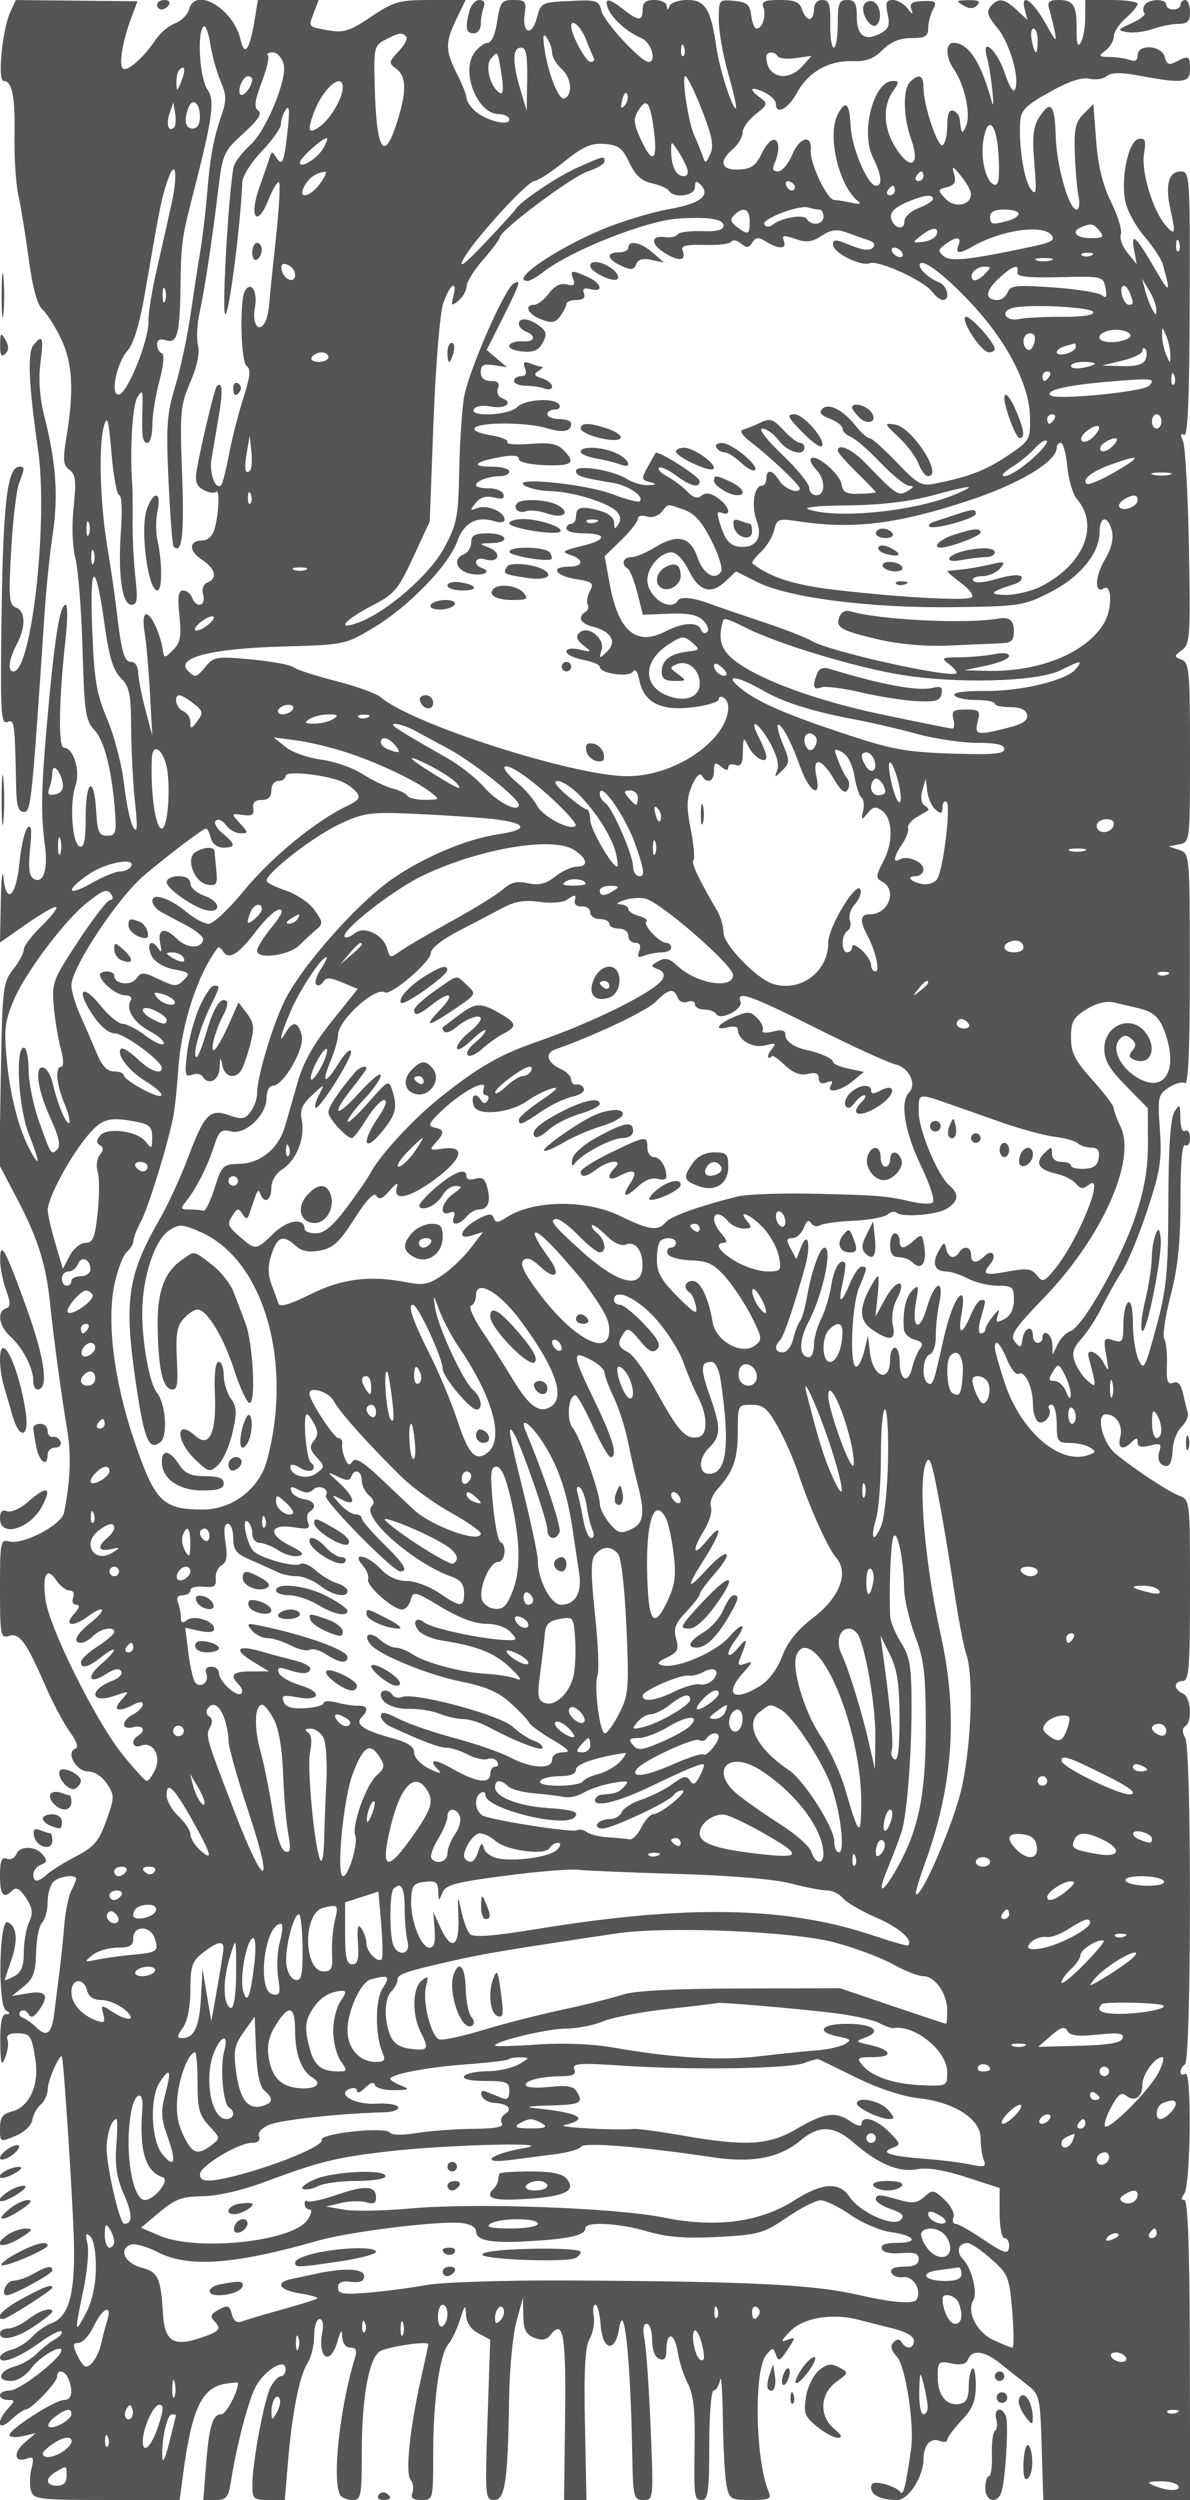 <svg xmlns="http://www.w3.org/2000/svg" version="1.0" width="250" height="525" viewBox="0 0 250 525" preserveAspectRatio="xMidYMid meet">
<g transform="translate(0,525) scale(0.01,-0.01)" fill="#555555" stroke="none">
<path d="M213 52239 c-166 -364 -269 -1439 -138 -1439 181 0 245 -327 230 -1161 -8 -447 29 -1009 83 -1250 53 -242 151 -844 217 -1339 79 -592 178 -951 287 -1050 92 -82 266 -355 387 -607 244 -504 279 -1087 121 -2043 -84 -509 -75 -618 59 -717 130 -97 146 -235 88 -779 -42 -394 -27 -831 37 -1082 59 -232 127 -1088 150 -1903 38 -1338 62 -1502 254 -1706 211 -225 372 -884 432 -1763 26 -393 5 -450 -170 -450 -171 0 -204 77 -230 525 -44 755 -220 648 -220 -133 0 -482 -33 -648 -125 -618 -160 53 -218 908 -88 1282 107 307 -44 792 -246 793 -121 1 -104 1028 36 2276 44 399 46 725 4 725 -126 0 -235 -691 -395 -2500 -121 -1376 -130 -1886 -43 -2550 69 -527 -36 -828 -244 -699 -86 53 -107 244 -67 627 41 397 26 520 -52 442 -60 -60 -137 -389 -170 -732 -69 -710 -276 -907 -337 -319 -22 209 -47 -11 -56 -491 l-17 -872 567 397 c311 218 588 375 616 348 27 -27 -116 -210 -317 -405 -201 -196 -366 -415 -366 -487 0 -73 -101 -261 -225 -418 -212 -270 -227 -392 -257 -2194 l-33 -1909 390 -744 c419 -801 593 -1356 674 -2144 72 -710 247 -2000 363 -2678 88 -515 66 -1085 -67 -1738 -53 -258 -856 -680 -1149 -604 -186 49 -196 -4 -196 -996 0 -977 13 -1044 187 -988 222 70 362 -121 765 -1046 155 -357 387 -793 514 -967 144 -196 189 -331 120 -354 -211 -71 11 -479 259 -479 139 0 300 -104 402 -260 162 -246 161 -288 -14 -774 -155 -433 -256 -551 -634 -748 -247 -129 -520 -298 -607 -376 -199 -179 -292 -180 -292 -3 0 77 73 167 161 201 131 51 138 91 38 211 -157 190 -488 193 -560 5 -31 -79 -119 -119 -197 -89 -108 42 -142 -43 -142 -356 0 -415 73 -498 265 -306 74 74 158 25 281 -162 140 -215 153 -316 64 -510 -60 -133 -110 -419 -110 -634 0 -290 -52 -420 -200 -499 -110 -59 -199 -94 -198 -79 0 16 62 204 136 418 146 418 116 719 -79 794 -177 67 -210 -1739 -35 -1850 100 -64 100 -80 1 -81 -86 -2 -123 -181 -119 -577 6 -476 23 -533 104 -332 53 134 75 303 47 375 -33 87 32 132 190 132 292 0 319 -40 399 -574 78 -519 -134 -976 -493 -1066 -199 -50 -253 -127 -253 -357 0 -292 1 -293 325 -157 189 78 338 220 356 338 17 111 96 255 175 321 79 66 146 215 148 332 3 191 273 786 300 663 43 -193 226 -3037 248 -3850 30 -1118 -100 -1597 -472 -1739 -127 -48 -312 -179 -412 -291 -101 -111 -292 -229 -425 -263 -134 -33 -243 -108 -243 -166 0 -156 393 -7 843 320 216 158 418 261 449 230 31 -31 -27 -103 -129 -160 -102 -57 -276 -194 -386 -304 -110 -110 -316 -232 -457 -269 -339 -91 -408 -308 -97 -308 148 0 321 110 451 287 186 250 689 519 607 324 -87 -206 -883 -811 -1068 -811 -117 0 -213 -45 -213 -100 0 -55 74 -100 165 -100 154 0 154 -13 0 -183 -261 -289 -205 -489 66 -234 128 119 266 217 308 217 117 0 661 570 661 692 0 165 171 129 239 -50 104 -271 67 -442 -95 -442 -190 0 -1144 -612 -1144 -734 0 -48 124 -60 275 -25 l275 62 -233 -199 c-249 -213 -215 -435 51 -333 134 51 150 14 93 -213 -38 -151 -42 -361 -8 -467 56 -177 171 -191 1591 -191 l1530 0 70 525 c182 1377 389 1827 881 1914 151 26 275 35 275 19 0 -186 -250 -658 -349 -658 -185 0 -259 -248 -324 -1075 l-56 -725 260 0 c223 0 268 53 318 375 113 724 346 1635 503 1964 175 371 648 668 648 409 0 -81 -43 -148 -96 -148 -54 0 -150 -100 -216 -222 -136 -254 -383 -1569 -386 -2053 -2 -304 20 -325 339 -325 l342 0 65 775 c87 1045 241 1829 411 2096 78 122 141 381 141 575 0 195 50 354 112 354 67 0 91 -107 60 -269 -106 -556 164 -732 316 -206 72 251 96 273 103 100 5 -137 72 -225 171 -225 121 0 144 -56 92 -225 -318 -1035 -483 -2586 -306 -2872 35 -57 151 -103 258 -103 179 0 194 77 194 995 0 1118 140 1931 364 2117 119 99 1036 238 1036 158 0 -11 -70 -335 -156 -720 -236 -1055 -331 -1981 -219 -2124 54 -68 71 -192 39 -275 -42 -110 10 -151 189 -151 246 0 247 5 248 975 0 1119 134 2077 320 2300 71 84 181 316 244 514 100 317 115 329 125 103 6 -166 99 -306 259 -392 l250 -133 -57 -1684 c-54 -1622 -49 -1683 140 -1683 230 0 288 394 314 2150 9 605 78 1325 154 1600 l137 500 6 -378 c6 -296 56 -397 232 -466 162 -63 258 -46 343 63 266 339 324 9 303 -1723 l-21 -1746 236 0 235 0 -32 1575 c-24 1164 2 1637 99 1811 72 130 110 344 85 475 -25 132 -9 239 35 239 44 0 94 -191 111 -425 39 -542 304 -593 388 -75 105 650 239 -628 275 -2625 17 -926 29 -975 234 -975 214 0 215 10 152 1525 -34 839 -92 1671 -128 1850 -42 213 -26 325 48 325 61 0 112 -153 112 -339 0 -210 57 -362 150 -397 108 -42 150 10 150 183 0 402 171 376 237 -36 33 -211 131 -514 216 -673 110 -205 150 -547 141 -1188 -17 -1226 -14 -1250 156 -1250 125 0 150 194 150 1150 0 643 41 1150 93 1150 51 0 113 101 136 225 24 124 50 -253 57 -837 8 -585 42 -1204 76 -1375 59 -295 89 -313 511 -313 389 0 439 23 375 175 -281 664 -314 2554 -51 2871 135 164 147 164 204 2 51 -146 87 -131 242 105 177 270 177 276 -6 208 -144 -55 -128 -11 70 189 279 282 888 380 1443 232 165 -44 491 -127 725 -185 258 -64 425 -162 425 -251 0 -171 -158 -194 -255 -37 -48 77 -99 77 -174 2 -75 -75 -53 -165 74 -306 180 -198 367 -1422 296 -1928 -110 -780 -165 -1001 -224 -910 -37 56 -191 132 -342 170 -202 49 -275 29 -275 -74 0 -162 211 -263 547 -263 240 0 551 486 555 865 2 284 146 449 331 378 92 -36 167 -26 167 21 1 47 136 230 300 406 235 250 300 410 300 741 0 232 -34 388 -75 347 -41 -41 -75 -217 -75 -389 0 -223 -52 -325 -180 -350 -279 -55 -470 171 -470 556 0 333 14 347 291 292 203 -41 308 -15 347 87 81 211 341 180 665 -79 155 -124 409 -325 564 -446 276 -216 284 -250 317 -1325 l34 -1104 1542 0 1543 0 -7 3150 c-5 2156 -41 3150 -114 3150 -72 0 -74 40 -6 125 138 172 164 2612 27 2527 -57 -35 -103 -19 -103 36 0 55 43 127 95 159 134 83 140 6601 7 6850 -68 127 -69 212 -2 253 156 97 118 622 -50 686 -82 32 -150 104 -150 161 0 57 68 103 150 103 128 0 150 278 150 1902 0 1894 -1 1903 -230 1990 -233 89 -941 556 -1335 881 -271 223 -420 827 -205 827 220 0 369 -234 304 -480 -63 -241 57 -289 246 -100 93 93 120 91 120 -11 0 -91 79 -111 258 -66 223 56 250 38 196 -131 -34 -107 -12 -226 49 -264 154 -95 218 -6 234 330 8 158 91 365 185 458 93 93 153 225 132 292 -20 67 -65 250 -100 406 -43 196 -108 267 -209 228 -116 -45 -143 33 -130 375 9 237 -16 484 -56 548 -39 64 21 475 135 913 153 592 206 1108 206 2005 0 780 35 1187 100 1147 55 -34 100 34 100 150 0 116 -45 184 -100 150 -59 -36 -101 75 -103 269 -3 303 -13 314 -125 131 -83 -136 -124 -747 -127 -1900 -5 -1493 -36 -1814 -257 -2630 -236 -872 -259 -914 -370 -670 -65 143 -118 485 -118 761 0 308 -38 477 -100 439 -55 -34 -100 -242 -100 -463 0 -363 -20 -394 -213 -333 -199 63 -209 43 -147 -318 62 -357 58 -368 -61 -142 -112 211 -360 306 -312 119 174 -671 174 -669 -11 -517 -97 80 -219 256 -270 391 -75 196 -48 296 137 504 126 142 318 439 426 659 108 220 299 560 424 756 126 195 367 780 537 1300 268 816 302 1043 257 1672 -49 684 -38 737 186 883 131 86 285 128 341 92 70 -43 103 727 102 2381 -1 2437 -2 2444 -224 2518 l-222 73 225 45 c224 44 225 54 225 1926 0 1700 -17 1889 -175 1950 -165 65 -165 76 7 202 168 124 179 292 145 2168 -21 1119 -77 2120 -124 2225 -60 131 -53 171 22 124 78 -48 112 739 118 2734 9 2711 3 2801 -185 2801 -260 0 -335 -283 -217 -811 114 -504 96 -555 -108 -315 -266 313 -510 1122 -450 1491 47 290 28 342 -113 316 -211 -40 -376 -801 -282 -1300 36 -192 215 -525 399 -740 184 -215 360 -481 391 -591 177 -631 151 -642 -177 -75 -396 683 -502 771 -422 350 l53 -274 -196 241 c-107 132 -170 306 -139 387 31 80 -60 383 -203 673 -178 366 -276 765 -316 1296 l-58 766 -206 -206 c-170 -170 -202 -315 -184 -832 12 -344 47 -750 79 -901 32 -155 13 -275 -43 -275 -160 0 -420 918 -437 1539 -17 664 -104 769 -339 410 -135 -206 -157 -400 -110 -978 51 -623 41 -696 -77 -538 -141 188 -252 898 -221 1407 15 244 114 344 618 626 403 226 677 318 835 281 129 -31 294 -6 367 55 97 80 293 81 709 4 901 -166 1039 -147 1039 144 0 278 -31 294 -296 152 -144 -77 -193 -56 -234 100 -65 250 -570 283 -570 37 0 -105 -54 -140 -158 -100 -87 34 -278 62 -425 64 -243 3 -251 15 -92 136 96 73 175 207 175 298 0 90 113 262 250 382 138 119 250 254 250 299 0 45 -247 82 -550 82 l-550 0 -2 -375 c0 -206 -43 -441 -94 -521 -65 -103 -90 -24 -86 265 7 514 -64 631 -381 631 -192 0 -238 -41 -198 -175 28 -96 81 -310 116 -475 55 -255 28 -234 -183 146 -274 495 -541 678 -444 306 l59 -225 -225 212 c-263 246 -394 264 -553 72 -90 -108 -60 -203 134 -435 262 -311 481 -1048 385 -1298 -35 -90 -119 39 -217 331 -167 496 -504 792 -375 329 37 -131 87 -440 112 -688 25 -247 22 -360 -8 -250 -222 831 -493 1250 -809 1250 -172 0 -168 -303 8 -553 221 -317 359 -937 261 -1179 -84 -209 -107 -188 -137 123 -7 78 -69 161 -138 184 -84 28 -125 -73 -125 -311 0 -194 -43 -379 -95 -411 -104 -64 -405 840 -405 1215 0 256 -97 295 -280 112 -156 -156 -146 -733 21 -1201 206 -576 -22 -678 -342 -154 -238 391 -255 850 -43 1153 139 198 139 222 2 222 -405 0 -685 -1074 -419 -1607 183 -367 207 -593 63 -593 -173 0 -511 798 -532 1255 -22 479 -103 557 -266 252 -237 -443 20 -1533 434 -1841 65 -48 7 -59 -138 -26 -137 31 -305 58 -373 59 -148 1 -519 783 -495 1043 33 342 -231 285 -385 -83 -82 -198 -218 -359 -302 -359 -109 0 -129 49 -71 175 45 96 79 243 77 325 -8 267 -197 198 -351 -127 -120 -253 -216 -321 -475 -333 -379 -19 -433 169 -125 433 110 94 200 248 200 342 0 94 123 268 274 386 254 200 262 225 100 344 -255 186 -212 254 75 121 137 -64 250 -172 250 -241 2 -250 260 -116 448 233 233 431 672 678 1174 658 275 -10 436 50 621 235 172 172 359 249 603 249 292 0 355 37 355 207 0 113 45 290 100 393 88 164 63 186 -205 178 -233 -7 -292 -46 -250 -168 45 -128 29 -125 -81 15 -75 96 -213 175 -308 175 -138 0 -159 -58 -108 -293 52 -236 23 -316 -149 -408 -326 -174 -499 -53 -499 348 0 286 -38 353 -200 353 -173 0 -200 -67 -200 -500 0 -275 -38 -500 -83 -500 -46 0 -80 225 -75 500 7 413 -23 500 -167 500 -108 0 -175 -76 -175 -200 0 -110 -42 -200 -93 -200 -52 0 -122 90 -157 200 -50 157 -151 200 -467 200 -318 0 -392 -32 -347 -150 67 -174 -19 -450 -140 -450 -46 0 -97 124 -114 275 -27 229 -86 280 -357 306 -321 31 -325 27 -325 -400 0 -237 89 -744 198 -1125 109 -381 183 -708 165 -727 -63 -62 -348 817 -412 1271 -113 801 -233 1000 -605 1000 -181 0 -352 -56 -380 -125 -40 -100 -52 -100 -58 0 -4 69 -120 125 -258 125 -183 0 -250 -53 -250 -200 0 -249 -82 -249 -400 0 -311 244 -413 251 -327 25 83 -216 402 -501 702 -626 207 -86 330 -499 149 -499 -157 0 -929 835 -987 1067 -57 227 -98 240 -668 212 -594 -28 -609 -36 -692 -358 -103 -398 -315 -322 -254 91 38 258 14 288 -234 288 -251 0 -283 -41 -344 -450 -41 -274 -120 -450 -201 -450 -73 0 -200 -97 -283 -215 -281 -401 69 -1276 514 -1282 124 -2 225 -53 225 -114 0 -148 -496 -22 -725 184 -96 87 -175 209 -175 271 0 63 -90 290 -200 506 -248 487 -250 657 -9 1155 l191 395 -731 0 c-670 0 -774 -29 -1254 -352 -445 -299 -578 -342 -885 -287 -453 82 -436 62 -317 375 l100 264 -639 0 -638 0 -70 -425 c-103 -620 -210 -774 -291 -417 -150 660 -956 1138 -1086 643 -28 -109 -161 -240 -294 -291 -133 -50 -317 -206 -409 -346 -232 -354 -582 -667 -680 -607 -98 61 -20 559 165 1055 l135 362 -1278 12 -1278 13 -119 -260z m4419 -1439 c127 -296 130 -408 19 -729 -169 -492 -238 -874 -303 -1671 -29 -357 -94 -897 -144 -1200 -51 -302 -144 -910 -208 -1350 -64 -440 -206 -1101 -317 -1469 -175 -584 -192 -840 -138 -1994 35 -729 82 -1343 105 -1366 177 -177 227 241 180 1503 -49 1323 -37 1464 172 1949 143 332 202 614 162 774 -35 138 -21 443 31 677 109 497 262 1505 395 2604 91 744 114 795 529 1172 309 280 399 418 312 477 -95 64 -79 198 70 591 106 280 165 536 131 570 -34 34 13 62 103 62 93 0 193 -111 229 -254 79 -313 -376 -1405 -707 -1696 -125 -110 -272 -290 -327 -400 -99 -199 -279 -3150 -192 -3150 79 0 320 1869 357 2779 5 126 189 416 409 645 220 229 401 486 402 571 0 85 47 223 104 305 73 106 83 -26 36 -450 -75 -672 -113 -758 -242 -550 -77 125 -95 125 -134 -3 -24 -81 -122 -365 -216 -630 -226 -632 -52 -869 191 -261 92 230 192 394 222 364 30 -30 -1 -564 -68 -1187 -68 -623 -132 -1249 -142 -1390 -10 -141 -52 -310 -93 -376 -135 -219 -267 -6 -204 329 61 327 -78 561 -208 351 -120 -195 -90 -1509 36 -1587 90 -56 71 -226 -76 -685 -107 -336 -243 -869 -301 -1185 -59 -315 -131 -598 -162 -628 -114 -114 -251 248 -203 538 27 165 95 567 151 894 94 541 80 763 -38 645 -48 -48 -330 -1227 -421 -1755 -42 -247 -10 -340 143 -422 108 -58 225 -77 260 -42 82 82 63 -447 -27 -770 -42 -152 -143 -250 -257 -250 -288 -1 -294 -219 -9 -405 283 -186 333 -394 114 -478 -87 -34 -122 -135 -89 -261 62 -237 -144 -287 -233 -56 -31 83 -117 150 -189 150 -100 0 -119 -130 -78 -531 45 -433 21 -565 -132 -718 -183 -182 -188 -182 -218 6 -54 341 -240 743 -344 743 -61 0 -76 -147 -38 -375 35 -206 86 -780 113 -1275 l50 -900 -146 550 c-80 303 -147 651 -150 775 -2 126 -67 225 -146 225 -150 0 -207 203 -311 1100 -35 303 -121 889 -190 1304 -155 919 -190 2141 -74 2546 71 249 98 151 160 -575 41 -481 115 -875 164 -875 49 0 64 -326 35 -725 -69 -930 21 -1575 219 -1575 122 0 137 104 83 580 -36 319 -62 848 -58 1175 4 327 0 685 -9 795 -52 675 4 1632 107 1801 106 176 119 152 109 -201 -19 -622 -1 -750 107 -750 55 0 101 169 101 375 1 206 67 623 148 925 90 338 109 563 49 583 -54 19 -98 100 -98 182 0 100 62 129 188 89 239 -76 293 133 305 1180 8 780 35 997 207 1666 470 1828 523 2184 360 2416 -165 235 -225 1185 -85 1326 41 41 105 -120 141 -358 37 -239 134 -591 216 -784z m7677 875 c70 -179 146 -359 168 -400 22 -41 -11 -75 -74 -75 -94 0 -403 571 -403 747 0 178 201 2 309 -272z m9491 -25 c0 -137 -17 -250 -38 -250 -21 0 -60 113 -86 250 -27 138 -10 250 38 250 47 0 86 -112 86 -250z m-13266 82 c37 -37 -34 -175 -158 -308 -212 -226 -215 -248 -51 -368 206 -151 219 -448 45 -1029 -291 -973 -461 -745 -498 668 -21 810 -12 850 228 973 289 149 342 157 434 64z m3064 -342 c1 -87 94 -242 206 -344 206 -186 233 -552 46 -613 -116 -38 -344 551 -415 1067 -36 264 -22 313 57 200 58 -83 106 -222 106 -310z m2762 -63 c-33 -33 -56 26 -52 131 5 117 28 141 60 61 29 -72 26 -159 -8 -192z m-3285 -490 l-10 -663 -131 438 c-172 575 -169 888 9 888 110 0 140 -151 132 -663z m-537 81 c46 -300 33 -412 -42 -366 -197 122 -310 560 -184 713 146 175 146 175 226 -347z m5802 399 c28 -46 199 -63 381 -37 l329 47 -190 -213 c-316 -354 -760 -240 -760 194 0 115 170 121 240 9z m-12532 -527 c-88 -221 -96 -223 -102 -32 -3 115 24 239 61 275 119 120 139 1 41 -243z m1490 35 c-2 -137 -186 -370 -245 -311 -79 78 47 386 158 386 49 0 88 -34 87 -75z m9448 -633 c216 -550 255 -756 176 -925 -99 -212 -102 -213 -170 -17 -39 110 -112 290 -164 400 -127 272 -275 1250 -189 1250 38 0 194 -318 347 -708z m-7546 469 c0 -223 -263 -666 -490 -825 -235 -165 -261 -82 -103 332 185 486 593 826 593 493z m5917 -384 c-74 -74 -87 -35 -44 131 35 135 81 181 106 106 24 -72 -4 -179 -62 -237z m-8917 -233 c0 -150 -58 -244 -150 -244 -157 0 -192 174 -90 441 86 222 240 95 240 -197z m9541 -319 c78 -620 -42 -678 -285 -138 -148 327 -154 419 -43 597 174 279 249 175 328 -459z m-10083 100 c-115 -116 -174 65 -96 292 l81 233 36 -234 c21 -128 11 -259 -21 -291z m17322 -618 c22 -466 -2 -616 -95 -585 -176 58 -294 568 -222 957 98 531 284 312 317 -372z m-14179 195 c-120 -225 -501 -463 -501 -313 0 87 470 511 567 511 22 0 -8 -89 -66 -198z m6421 -318 c124 -266 255 -385 474 -433 166 -37 327 -108 359 -159 104 -168 545 -105 545 78 0 127 29 141 113 57 226 -226 5 -403 -644 -516 -355 -62 -977 -249 -1382 -415 -996 -409 -2000 -1096 -1600 -1096 47 0 193 84 325 186 579 454 2160 1079 2838 1124 615 41 950 -10 950 -145 0 -95 -133 -130 -456 -119 -251 8 -480 -23 -509 -70 -29 -47 -146 -72 -260 -56 -317 46 -311 -156 10 -345 297 -176 437 -148 353 71 -36 93 86 122 463 110 282 -9 536 22 564 69 29 47 120 29 202 -39 119 -99 166 -95 238 20 73 118 125 121 291 19 268 -166 438 -158 371 18 -45 117 -2 124 241 39 234 -81 349 -68 553 66 198 130 318 146 523 70 146 -55 352 -127 458 -162 126 -41 158 -96 92 -162 -65 -65 -224 -46 -466 55 -307 128 -368 131 -368 15 0 -172 581 -465 774 -391 181 69 1135 -367 1307 -597 72 -97 173 -176 225 -176 166 0 100 304 -81 373 -229 86 -464 321 -393 393 93 93 625 -337 1171 -944 690 -768 1119 -1626 1135 -2267 12 -491 3 -506 -472 -826 -456 -307 -811 -443 -1533 -587 -272 -55 -361 -5 -793 448 -268 281 -526 510 -574 510 -48 0 -176 113 -284 251 -270 342 -574 497 -709 362 -74 -74 -26 -136 161 -207 146 -55 266 -149 266 -207 0 -58 76 -135 170 -170 93 -36 376 -282 629 -547 253 -265 525 -483 605 -485 106 -2 96 -32 -37 -109 -195 -114 -231 -90 -885 587 -284 294 -582 427 -582 259 0 -36 180 -242 400 -457 220 -216 400 -403 400 -415 0 -12 -155 -27 -344 -32 -275 -8 -351 32 -375 195 -33 222 -537 652 -641 548 -35 -35 9 -136 98 -225 204 -204 211 -548 12 -548 -82 0 -150 70 -150 156 0 87 -257 402 -570 700 -332 316 -505 544 -414 544 86 0 240 -112 344 -250 185 -246 540 -345 540 -150 0 55 -43 100 -96 100 -53 0 -208 121 -346 269 -214 232 -281 254 -479 158 -126 -62 -291 -129 -366 -149 -89 -23 -23 -123 186 -282 371 -283 1001 -880 1001 -949 0 -134 -315 -20 -423 153 -148 237 -277 260 -277 50 0 -82 -44 -150 -98 -150 -160 0 -222 -436 -105 -741 134 -354 -23 -582 -373 -539 -180 22 -277 127 -369 396 -104 304 -102 358 10 314 216 -83 156 144 -83 311 -152 107 -256 122 -342 51 -87 -73 -176 -47 -306 89 -101 106 -289 247 -418 314 -128 66 -206 148 -173 181 33 33 192 -38 354 -158 315 -233 503 -278 503 -122 0 95 -891 662 -930 591 -11 -20 -76 -138 -145 -261 -161 -287 -159 -303 50 -357 130 -34 116 -49 -54 -57 -125 -7 -328 51 -450 128 -296 189 -1071 312 -1071 171 0 -105 113 -141 781 -253 324 -54 659 -285 559 -385 -28 -27 -284 39 -570 148 -574 218 -2149 374 -1849 182 95 -60 342 -113 550 -117 452 -10 1194 -237 1379 -422 85 -84 100 -182 42 -273 -72 -115 -89 -109 -90 31 -1 109 -121 205 -327 260 -368 100 -475 69 -475 -138 0 -79 -45 -144 -100 -144 -55 0 -100 -45 -100 -100 0 -55 150 -100 333 -100 527 0 526 -136 -1 -263 -408 -98 -448 -126 -257 -188 301 -97 286 -249 -25 -249 -397 0 -290 -191 147 -261 352 -56 385 -85 295 -253 -56 -105 -76 -231 -45 -281 31 -50 11 -119 -45 -154 -176 -108 -112 -245 144 -309 392 -98 522 -318 310 -522 -168 -161 -174 -159 -117 31 74 250 -297 531 -470 358 -78 -78 -53 -152 86 -260 185 -145 182 -149 -80 -90 -167 38 -275 21 -275 -44 0 -58 158 -135 350 -172 193 -36 350 -102 350 -146 0 -142 618 -230 698 -100 45 73 97 1 134 -184 94 -467 455 -650 1118 -567 303 37 550 113 550 167 0 54 45 71 100 37 185 -114 102 -505 -175 -821 -436 -497 -1175 -829 -1846 -829 -1119 0 -4538 1096 -5186 1662 -87 75 -510 227 -940 337 -430 110 -831 241 -892 291 -61 49 -460 122 -885 162 -736 68 -785 60 -969 -165 -178 -217 -208 -224 -356 -78 -281 277 480 472 1999 514 1290 36 1305 39 1903 398 735 442 1571 1306 1754 1812 143 395 411 538 786 419 118 -37 207 -21 207 38 0 161 -366 317 -568 241 -163 -61 -167 -50 -39 107 97 119 219 156 384 114 173 -43 230 -24 198 69 -24 71 -164 127 -310 125 -146 -2 -265 27 -265 64 0 90 267 190 508 190 106 0 192 45 192 100 0 55 -165 100 -367 100 -456 0 -373 101 163 199 275 51 404 38 404 -37 0 -67 224 -120 550 -131 579 -20 658 47 382 323 -128 128 -293 157 -695 124 -290 -24 -505 -7 -478 37 28 45 -135 111 -361 147 -242 39 -374 102 -321 155 123 123 1096 117 1512 -9 345 -104 511 -72 511 98 0 52 -112 94 -250 94 -137 0 -250 45 -250 100 0 55 70 100 156 100 86 0 128 45 94 100 -95 154 -717 119 -886 -50 -176 -176 -1015 -213 -908 -40 39 62 192 85 352 53 301 -60 493 77 243 173 -84 32 -122 123 -89 210 42 109 -3 154 -151 154 -139 0 -211 64 -211 186 0 147 59 177 275 145 l275 -42 -213 181 -213 180 338 673 c367 730 397 825 225 719 -197 -122 -957 -1870 -1040 -2392 -44 -275 -89 -972 -100 -1550 -17 -945 -48 -1104 -308 -1593 -309 -581 -1233 -1381 -1837 -1591 -469 -164 -242 80 365 393 415 213 509 328 815 990 l346 749 79 2101 c45 1165 135 2268 203 2476 132 401 310 526 213 150 -51 -200 -39 -210 110 -88 92 76 168 211 169 300 1 90 158 343 350 562 191 219 348 429 348 467 0 142 1504 1270 1844 1382 196 65 356 159 356 210 0 124 -5 123 -562 -124 -430 -189 -1241 -738 -1314 -888 -15 -30 -302 -345 -639 -700 -419 -442 -562 -551 -455 -346 203 389 1351 1650 1503 1651 64 1 342 181 617 402 401 321 569 395 850 374 294 -23 377 -86 522 -393z m1208 -109 c41 -112 15 -175 -72 -175 -154 0 -258 213 -258 530 0 211 2 211 133 17 74 -108 162 -276 197 -372z m-10828 -763 c-67 -309 -206 -922 -307 -1362 -102 -440 -181 -935 -176 -1100 10 -380 -423 -1470 -609 -1531 -206 -67 -71 650 172 920 125 138 251 559 364 1211 314 1816 344 1967 466 2335 173 523 236 192 90 -473z m16796 217 c4 -241 -337 -309 -530 -106 -177 186 -176 194 27 247 158 41 196 108 152 267 -54 194 -41 190 145 -37 112 -137 205 -305 206 -371z m-13668 224 c-220 -302 -490 -352 -335 -62 96 179 246 282 435 301 43 4 -2 -103 -100 -239z m12670 147 c0 -55 -48 -100 -106 -100 -58 0 -78 45 -44 100 34 55 82 100 106 100 24 0 44 -45 44 -100z m-2700 -225 c0 -117 -146 -88 -187 38 -21 61 13 95 75 75 61 -21 112 -72 112 -113z m2100 -75 c0 -55 -48 -100 -106 -100 -58 0 -78 45 -44 100 34 55 82 100 106 100 24 0 44 -45 44 -100z m800 -178 c0 -43 -135 -129 -300 -191 -168 -64 -300 -187 -300 -281 0 -209 -239 -141 -282 80 -20 106 86 215 300 309 381 166 582 195 582 83z m-2392 -222 c51 0 92 -67 92 -150 0 -168 -255 -204 -350 -50 -67 108 -524 32 -716 -119 -71 -55 -140 -53 -176 6 -69 111 728 418 925 355 73 -23 175 -42 225 -42z m-1458 -250 c0 -283 -31 -296 -272 -113 -130 99 -143 158 -55 246 190 190 327 134 327 -133z m5650 162 c0 -49 -101 -116 -225 -149 -331 -89 -375 -78 -375 87 0 100 100 150 300 150 165 0 300 -40 300 -88z m1700 -362 c106 -128 78 -150 -188 -150 -312 0 -423 139 -187 234 204 82 245 73 375 -84z m-3424 -75 c-23 -69 -151 -138 -284 -153 -234 -27 -236 -23 -48 125 235 185 388 198 332 28z m2411 -9 c89 -108 8 -156 -413 -246 -1320 -280 -1702 -321 -1848 -200 -124 103 -119 138 34 250 236 172 347 165 276 -20 -70 -182 8 -189 296 -26 607 345 1465 470 1655 242z m2673 -339 c-33 -33 -56 26 -52 131 5 117 28 141 60 61 29 -72 26 -159 -8 -192z m-5810 -27 c34 -55 17 -100 -38 -100 -55 0 -128 45 -162 100 -34 55 -17 100 38 100 55 0 128 -45 162 -100z m3969 -68 c-72 -29 -159 -26 -192 8 -33 33 26 56 131 52 117 -5 141 -28 61 -60z m-846 -101 c-97 -26 -232 -24 -300 3 -68 28 12 49 177 47 165 -3 220 -25 123 -50z m-15873 -300 c0 -197 -241 -110 -282 102 -23 116 15 148 125 106 86 -33 157 -127 157 -208z m14474 0 c-93 -93 -197 -141 -232 -107 -98 99 53 276 235 276 153 0 153 -13 -3 -169z m701 48 c-18 -89 217 -116 888 -100 904 22 914 19 962 -229 36 -190 18 -227 -74 -151 -67 56 -526 130 -1020 165 -778 55 -907 42 -962 -100 -34 -90 -129 -164 -210 -164 -271 0 -266 186 13 444 299 278 442 326 403 135z m2918 -779 c1 -133 -9 -133 -84 0 -47 83 -115 263 -151 400 l-66 250 150 -250 c83 -137 151 -317 151 -400z m-20827 175 c-28 -69 -50 -12 -50 125 0 138 22 194 50 125 28 -69 28 -181 0 -250z m20273 167 c81 -210 77 -242 -27 -242 -49 0 -112 90 -141 200 -62 236 80 271 168 42z m-771 -395 c21 -65 -221 -102 -642 -100 -372 2 -784 -19 -917 -47 -280 -58 -411 159 -140 232 325 88 1664 21 1699 -85z m782 -497 c0 -55 -146 -114 -325 -131 -317 -31 -449 112 -200 217 192 80 525 26 525 -86z m836 -400 c0 -200 0 -200 -86 0 -47 110 -86 290 -86 400 0 200 0 200 86 0 47 -110 86 -290 86 -400z m-2857 251 c-28 -109 -92 -174 -140 -144 -142 87 -103 343 52 343 91 0 122 -70 88 -199z m871 -89 c0 -49 -90 -112 -200 -141 -110 -29 -200 -15 -200 31 0 46 79 104 175 129 96 25 186 51 200 57 14 7 25 -28 25 -76z m1465 -258 c-41 -108 -185 -150 -487 -142 l-428 12 425 102 c234 56 425 149 425 205 0 56 28 74 62 40 35 -34 36 -132 3 -217z m-17165 46 c0 -55 -93 -100 -206 -100 -113 0 -178 45 -144 100 34 55 127 100 206 100 79 0 144 -45 144 -100z m16100 -138 c0 -21 -112 -60 -250 -86 -137 -27 -250 -10 -250 38 0 47 113 86 250 86 138 0 250 -17 250 -38z m-950 -262 c-34 -55 -82 -100 -106 -100 -24 0 -44 45 -44 100 0 55 48 100 106 100 58 0 78 -45 44 -100z m2610 -173 c-33 -33 -56 26 -52 131 5 117 28 141 60 61 29 -72 26 -159 -8 -192z m-523 -30 c-127 -127 -1959 -305 -2069 -200 -116 109 348 216 1282 293 859 71 941 61 787 -93z m-1987 -697 c-34 -55 -82 -100 -106 -100 -24 0 -44 45 -44 100 0 55 48 100 106 100 58 0 78 -45 44 -100z m2250 -50 c0 -82 -45 -150 -100 -150 -55 0 -100 68 -100 150 0 83 45 150 100 150 55 0 100 -67 100 -150z m-1429 -321 c-91 -92 -201 -132 -243 -90 -43 43 9 141 115 218 250 183 345 88 128 -128z m-17714 -705 c-108 -108 -133 26 -72 376 l62 350 34 -335 c18 -184 7 -360 -24 -391z m16401 216 c-215 -187 -463 -340 -550 -340 -93 1 -36 76 142 186 165 102 386 282 491 400 105 119 218 188 250 155 32 -34 -117 -214 -333 -401z m1716 291 c-93 -93 -203 -136 -244 -95 -41 41 -8 117 73 168 243 154 352 108 171 -73z m-951 -432 c26 -276 116 -579 198 -675 482 -557 150 -1376 -742 -1834 -204 -104 -542 -187 -750 -183 -381 7 -331 64 202 234 100 32 156 99 125 149 -32 52 -245 34 -503 -44 -272 -82 -471 -98 -506 -40 -33 51 51 94 185 94 134 0 304 73 379 163 122 147 102 155 -213 82 -191 -45 -460 -92 -598 -105 -137 -13 -270 -27 -294 -32 -25 -4 102 -116 281 -248 185 -137 281 -268 222 -305 -126 -77 -1491 -2 -2859 157 -865 101 -1369 262 -1743 556 -23 19 55 125 174 236 119 111 246 317 281 458 60 241 91 253 508 190 1154 -173 2088 -59 3594 440 1061 351 1836 818 1836 1105 0 57 39 103 87 103 48 0 109 -225 136 -501z m997 -113 c-292 -170 -559 -280 -594 -246 -98 99 114 262 536 413 613 218 630 167 58 -167z m1155 -55 c-96 -25 -254 -25 -350 0 -96 25 -17 46 175 46 193 0 271 -21 175 -46z m-4475 -400 c-826 -359 -2451 -534 -3100 -334 -157 49 140 82 800 89 680 8 1297 78 1750 200 860 232 1006 244 550 45z m-14840 -204 c-33 -33 -56 26 -52 131 5 117 28 141 60 61 29 -72 26 -159 -8 -192z m18640 70 c0 -129 -285 -245 -376 -154 -38 37 -2 110 79 161 193 122 297 120 297 -7z m-9529 -202 c219 -76 376 -253 574 -645 151 -296 243 -589 205 -650 -127 -206 -381 -53 -500 300 -144 431 -422 496 -888 207 -185 -114 -409 -207 -499 -207 -174 0 -221 -152 -75 -242 48 -30 139 -260 202 -511 l115 -457 552 22 c401 16 596 -22 716 -142 91 -91 128 -200 82 -243 -45 -42 -102 -21 -127 48 -61 171 -376 157 -744 -33 -618 -320 -994 -2 -1175 993 l-106 585 349 338 c191 186 348 387 348 447 0 60 83 82 186 49 107 -34 239 6 312 94 150 181 103 176 473 47z m-12505 -520 c-28 -69 -50 -12 -50 125 0 138 22 194 50 125 28 -69 28 -181 0 -250z m10653 257 c-72 -29 -159 -26 -192 8 -33 33 26 56 131 52 117 -5 141 -28 61 -60z m10840 -181 c41 -165 -10 -371 -154 -614 -203 -344 -214 -716 -17 -595 178 111 180 -442 2 -735 -383 -629 -1366 -1024 -2479 -995 l-461 12 475 99 c261 54 475 144 475 200 0 61 -126 77 -312 40 -172 -35 -499 -64 -725 -66 -384 -3 -399 -14 -220 -149 106 -80 173 -164 150 -186 -121 -113 -2691 461 -3043 679 -110 69 -582 252 -1050 407 -468 156 -940 317 -1050 359 -372 142 -650 175 -706 84 -158 -257 -644 70 -644 433 0 264 275 576 507 576 105 0 251 -153 360 -375 217 -445 468 -521 773 -234 l223 209 443 -223 c656 -330 2367 -549 4110 -528 1400 17 1492 31 2036 307 630 318 1048 824 1048 1267 0 345 174 363 259 28z m-21393 -676 c-28 -69 -50 -12 -50 125 0 138 22 194 50 125 28 -69 28 -181 0 -250z m4459 -141 c-69 -28 -181 -28 -250 0 -69 28 -12 50 125 50 138 0 194 -22 125 -50z m-4225 -1171 c92 -660 179 -942 337 -1100 183 -183 214 -333 218 -1063 3 -467 40 -1165 81 -1550 58 -528 49 -657 -35 -525 -61 96 -148 501 -193 900 -45 399 -204 1012 -352 1363 -230 545 -277 822 -319 1900 -56 1439 68 1474 263 75z m2143 -6 c-106 -77 -215 -118 -243 -91 -27 28 37 114 143 191 106 78 215 118 242 91 28 -28 -36 -113 -142 -191z m11336 -45 c644 -326 2230 -809 3199 -974 1197 -204 2921 -159 3412 90 418 211 470 215 309 21 -198 -239 -1148 -468 -1910 -460 -429 4 -675 -31 -637 -91 33 -54 237 -98 454 -98 217 0 394 -34 394 -76 0 -42 145 -75 322 -75 218 1 333 -52 355 -161 24 -118 -89 -192 -416 -275 -642 -162 -692 -151 -620 137 57 227 34 250 -251 250 -264 0 -305 -31 -261 -200 29 -110 19 -200 -23 -200 -41 0 -723 137 -1515 304 -1501 317 -2790 819 -3188 1243 -176 187 -208 400 -110 728 16 55 132 16 486 -163z m-1242 -496 c-358 -42 -537 -185 -537 -428 0 -137 73 -188 269 -188 257 0 261 6 75 143 -182 134 -183 147 -18 211 232 90 474 -119 474 -410 0 -292 -316 -403 -698 -245 -500 207 -486 719 31 1060 292 192 332 196 504 50 179 -152 174 -160 -100 -193z m822 -490 c-69 -70 -259 71 -259 192 0 66 57 59 152 -20 84 -70 132 -147 107 -172z m791 -339 c395 -230 1049 -436 1850 -584 358 -66 964 -206 1348 -311 384 -106 958 -192 1275 -192 408 0 577 -38 577 -131 0 -102 -244 -122 -1111 -94 -975 32 -1260 86 -2322 440 -1180 393 -1735 637 -2092 919 -403 318 -101 288 475 -47z m-11980 -264 c197 -155 204 -193 75 -367 -129 -172 -145 -175 -145 -22 0 95 -67 198 -150 230 -151 58 -214 338 -75 334 41 -1 174 -80 295 -175z m2080 -123 c-34 -55 -129 -100 -212 -100 -82 0 -122 45 -88 100 34 55 129 100 212 100 82 0 122 -45 88 -100z m850 -200 c-82 -53 -262 -97 -400 -97 -198 0 -219 20 -100 97 83 53 263 97 400 97 198 0 219 -20 100 -97z m719 32 c-72 -29 -159 -26 -192 8 -33 33 26 56 131 52 117 -5 141 -28 61 -60z m981 -268 c138 -74 466 -251 730 -394 518 -280 1470 -1038 1470 -1170 0 -177 -451 51 -731 370 -163 186 -504 456 -758 601 -1096 624 -1253 727 -1111 727 83 1 263 -60 400 -134z m7474 -258 c138 -242 198 -463 156 -575 -65 -171 -59 -171 104 -10 158 157 160 200 18 540 -85 203 -135 389 -111 413 62 62 283 -351 466 -868 188 -533 451 -700 346 -218 -95 429 99 405 365 -46 150 -255 234 -320 291 -228 44 71 40 177 -9 236 -49 59 -135 230 -193 381 -96 252 -89 266 85 173 114 -61 217 -261 258 -502 37 -221 104 -424 149 -452 45 -27 61 -151 34 -275 -44 -207 -37 -211 94 -52 115 140 172 149 305 50 226 -170 238 -657 25 -1063 -162 -310 -163 -348 -17 -430 315 -177 123 -680 -260 -680 -207 0 -227 -125 -69 -421 181 -338 284 -779 182 -779 -51 0 -93 61 -93 135 0 73 -90 215 -200 315 -113 103 -200 131 -200 65 0 -63 -45 -115 -100 -115 -134 0 -128 371 7 454 59 37 80 136 47 221 -32 84 14 235 104 334 89 99 144 236 121 305 -73 217 -679 -776 -679 -1111 0 -614 -587 -1048 -1166 -863 -343 109 -1034 826 -1035 1073 -1 131 -58 332 -125 448 -399 683 -559 1021 -506 1074 33 32 7 323 -56 646 -94 474 -89 650 22 916 83 196 167 283 208 216 114 -184 258 -129 258 99 0 178 25 192 150 88 99 -82 150 -87 150 -15 0 60 68 83 150 51 114 -44 152 23 157 278 6 309 15 319 112 117 114 -235 381 -391 381 -223 0 56 -69 235 -153 397 -227 440 -32 355 227 -99z m952 134 c91 -90 -34 -347 -136 -284 -50 31 -90 121 -90 200 0 147 119 192 226 84z m-9776 -363 c659 -225 1389 -575 1700 -816 193 -149 189 -155 -119 -158 -176 -2 -344 37 -374 86 -30 49 -172 118 -314 154 -143 36 -424 172 -626 302 -202 131 -592 266 -867 302 -276 36 -613 155 -750 266 l-250 201 500 -66 c275 -37 770 -159 1100 -271z m950 173 c135 -163 103 -183 -142 -89 -87 33 -158 101 -158 150 0 138 162 105 300 -61z m-4778 -581 c56 -511 -14 -1169 -125 -1169 -131 0 -239 769 -207 1472 18 388 282 146 332 -303z m6084 -230 c106 -130 36 -112 -265 67 -726 434 -919 611 -385 354 279 -135 571 -324 650 -421z m8759 507 c81 -211 -54 -325 -169 -143 -122 193 -120 297 7 297 57 0 130 -69 162 -154z m501 -448 c59 -222 76 -422 37 -446 -39 -24 -117 157 -173 402 -127 555 -11 593 136 44z m-17549 -44 c22 -129 -32 -210 -157 -236 -143 -29 -173 3 -125 130 36 93 65 241 65 330 0 214 172 36 217 -224z m9746 121 c477 -355 1086 -959 1027 -1018 -109 -109 -682 190 -806 422 -70 132 -253 346 -406 474 -468 394 -315 495 185 122z m-3909 -78 c112 -42 260 -143 327 -224 102 -123 68 -175 -204 -305 -650 -312 -1591 -1086 -2150 -1770 -313 -384 -647 -698 -741 -698 -94 0 -298 106 -453 236 -362 303 -733 427 -733 244 0 -73 82 -177 183 -231 101 -55 349 -186 552 -293 203 -107 353 -242 334 -300 -64 -193 -354 -171 -566 41 -249 249 -404 192 -335 -122 39 -176 27 -193 -54 -78 -149 213 -250 58 -121 -184 64 -119 258 -232 467 -271 324 -61 343 -82 201 -224 -143 -142 -191 -141 -520 16 -331 158 -374 159 -480 14 -117 -160 -461 -114 -461 63 0 49 -67 89 -150 89 -82 0 -150 -30 -150 -67 0 -148 343 -433 521 -433 105 0 163 -45 128 -101 -116 -188 54 -469 397 -654 188 -101 319 -220 292 -265 -28 -44 -198 32 -379 170 -180 137 -398 250 -484 250 -85 0 -291 169 -457 375 -389 485 -528 352 -181 -173 167 -252 342 -402 471 -402 200 0 987 -576 990 -725 4 -158 -249 -64 -516 193 -154 147 -307 241 -339 208 -109 -109 151 -456 506 -675 483 -299 444 -441 -49 -177 -220 117 -400 250 -400 295 0 44 -92 81 -205 81 -143 0 -252 114 -360 375 -86 206 -241 564 -345 795 -105 230 -190 517 -190 637 0 372 985 1856 1538 2319 589 493 1228 974 1294 974 24 0 68 -90 97 -200 31 -120 136 -200 262 -200 268 0 264 73 -16 300 -124 101 -188 220 -142 266 46 46 141 5 211 -91 71 -96 209 -175 308 -175 169 0 168 12 -12 211 -189 208 -188 210 60 175 193 -28 243 4 221 139 -20 119 35 175 175 175 137 0 204 65 204 200 0 111 67 200 150 200 83 0 150 48 150 106 0 110 757 39 1154 -109z m11444 -222 c1 -41 -65 -75 -148 -75 -153 0 -205 212 -82 335 67 67 227 -114 230 -260z m-6448 -50 c368 -365 713 -910 791 -1250 34 -151 46 -275 25 -275 -110 0 -566 791 -566 980 0 121 -34 222 -75 224 -41 2 -231 137 -421 300 -222 190 -290 296 -189 296 87 0 282 -124 435 -275z m7506 -330 c116 -96 144 -86 144 49 0 92 37 145 83 117 104 -65 -71 -1470 -204 -1634 -55 -67 -184 -110 -287 -94 -248 38 -371 167 -159 167 92 0 167 64 167 143 0 161 -344 304 -499 208 -149 -92 -123 73 51 321 83 119 140 269 125 332 -15 63 63 167 173 230 110 64 221 130 247 146 26 17 -6 64 -71 104 -73 45 -92 167 -48 320 l71 246 31 -268 c18 -147 97 -321 176 -387z m-6308 -730 c185 -527 204 -665 92 -665 -77 0 -140 89 -140 197 0 248 -440 1254 -589 1346 -61 38 -111 121 -111 186 0 298 541 -471 748 -1064z m52 985 c0 -82 -17 -150 -38 -150 -21 0 -94 68 -162 150 -102 123 -95 150 38 150 89 0 162 -67 162 -150z m479 -464 c-25 -75 -71 -29 -106 106 -43 166 -30 205 44 131 58 -58 86 -165 62 -237z m-3679 30 c840 -74 981 -229 300 -330 -669 -98 -1520 -448 -2207 -907 -749 -500 -1977 -1883 -2325 -2619 -266 -560 -568 -1589 -568 -1930 0 -106 -61 -275 -135 -376 -115 -157 -181 -168 -448 -75 -412 144 -520 31 -872 -901 -150 -401 -416 -976 -589 -1278 -689 -1204 -760 -1724 -486 -3550 165 -1098 267 -1327 503 -1131 158 131 106 815 -78 1037 -152 184 -309 1042 -307 1679 3 741 260 1526 565 1726 214 140 273 137 671 -39 1317 -583 1939 -2736 1385 -4790 -161 -596 -729 -1032 -1344 -1032 -857 0 -1015 162 -1463 1500 -417 1244 -565 2482 -390 3263 66 297 181 589 254 650 74 62 134 162 135 224 0 62 72 248 160 413 158 296 566 1619 679 2200 32 165 80 616 106 1003 65 942 404 1983 829 2544 20 26 71 -9 113 -78 117 -189 325 -59 699 435 185 245 402 446 482 446 99 0 46 -120 -162 -373 -169 -205 -307 -426 -307 -492 0 -191 671 -103 892 118 109 108 269 256 356 328 142 119 138 158 -40 407 -108 152 -379 336 -602 410 -223 74 -406 168 -406 210 0 161 962 910 1502 1170 513 246 656 269 1458 238 490 -19 1228 -64 1640 -100z m13200 -110 c0 -135 -182 -229 -302 -155 -56 35 -75 105 -44 156 75 121 346 121 346 -1z m-22134 -633 c-28 -68 -49 12 -47 177 3 165 25 220 50 123 26 -97 24 -232 -3 -300z m12500 2 c-28 -69 -50 -12 -50 125 0 138 22 194 50 125 28 -69 28 -181 0 -250z m-1702 75 c283 -186 306 -350 49 -350 -102 0 -305 -94 -450 -208 -199 -156 -340 -191 -572 -140 -231 51 -362 19 -524 -127 -119 -107 -599 -404 -1067 -661 -467 -257 -954 -541 -1080 -631 -218 -156 -233 -153 -284 39 -78 300 -485 495 -685 329 -86 -71 -179 -106 -207 -78 -110 110 1001 984 1637 1289 1187 569 2736 831 3183 538z m10709 -19 c-97 -26 -232 -24 -300 3 -68 28 12 49 177 47 165 -3 220 -25 123 -50z m-20023 -331 c-34 -55 -138 -101 -231 -101 -93 -1 -360 -111 -594 -244 -524 -300 -563 -156 -52 191 362 246 1004 359 877 154z m9550 -361 c0 -21 -124 -38 -275 -37 -200 1 -237 25 -134 90 127 81 409 44 409 -53z m600 -139 c-194 -125 -300 -125 -300 0 0 55 101 99 225 98 182 -1 196 -20 75 -98z m-10550 -100 c34 -55 17 -100 -38 -100 -55 0 -354 -386 -664 -858 -539 -818 -563 -882 -519 -1375 25 -284 92 -686 148 -892 58 -211 63 -375 12 -375 -136 0 -106 -365 62 -769 84 -199 130 -384 103 -410 -57 -58 -252 408 -344 822 -36 160 -120 310 -188 333 -206 69 -140 -449 133 -1047 177 -385 224 -590 152 -662 -132 -132 -131 -133 -390 593 -119 336 -217 820 -217 1075 0 256 -45 465 -100 465 -183 0 -113 -1260 100 -1800 236 -599 254 -764 39 -368 -247 455 -430 1166 -500 1940 -57 617 -34 797 156 1238 252 586 1069 1668 1539 2039 350 276 425 298 516 151z m9725 -125 c-14 -69 54 -119 150 -111 96 8 175 -49 175 -125 0 -76 90 -139 200 -139 110 0 200 -45 200 -100 0 -55 90 -100 200 -100 111 0 200 -67 200 -150 0 -82 66 -150 147 -150 96 0 125 -58 83 -167 -50 -129 -25 -152 111 -100 96 37 262 67 367 67 106 0 192 45 192 100 0 55 -45 100 -100 100 -144 0 -495 372 -421 446 34 34 -37 88 -158 120 -122 31 -221 97 -221 146 0 48 -79 92 -175 97 -97 4 -49 46 109 93 155 47 361 54 457 17 401 -159 1809 -1398 1809 -1593 0 -310 -765 -186 -1167 190 -167 157 -258 180 -400 100 -172 -96 -172 -107 -9 -170 116 -44 147 -115 94 -210 -140 -250 -1444 -901 -2617 -1306 -802 -277 -1248 -533 -2072 -1192 -548 -438 -1247 -1197 -1445 -1568 -64 -121 -295 -456 -512 -745 -283 -375 -464 -525 -634 -525 -131 0 -238 40 -238 89 0 245 -354 198 -647 -86 -373 -362 -383 -363 -702 -85 -281 244 -289 270 -149 482 86 132 110 132 193 3 79 -124 105 -115 159 50 160 486 168 500 216 372 81 -216 230 -136 230 123 0 152 94 309 243 406 291 191 470 655 396 1026 -42 208 9 329 217 520 271 250 271 250 149 16 -66 -128 -102 -252 -78 -276 70 -71 788 1065 748 1185 -20 61 -141 -57 -267 -263 -282 -456 -364 -420 -159 69 83 200 152 443 154 541 6 309 781 1011 981 888 123 -76 963 640 965 822 0 101 235 287 601 476 330 171 749 390 931 487 238 126 450 159 750 116 231 -34 487 -16 569 38 194 127 205 125 175 -24z m-6575 -163 c0 -48 -67 -144 -150 -212 -163 -135 -183 -103 -89 142 64 167 239 219 239 70z m750 -212 c-34 -55 -115 -99 -181 -98 -71 0 -59 40 31 98 192 124 227 124 150 0z m15250 -606 c0 -52 -90 -94 -200 -94 -221 0 -272 157 -75 228 151 54 275 -6 275 -134z m-13900 71 c0 -18 -101 -120 -225 -225 l-225 -190 190 225 c180 211 260 271 260 190z m-3750 -265 c78 -127 -54 -127 -250 0 -129 84 -127 97 19 98 93 1 197 -43 231 -98z m2889 -253 c-91 -139 -135 -284 -97 -322 38 -38 104 -13 146 55 61 99 144 97 402 -12 l325 -136 -546 -681 c-388 -484 -597 -858 -720 -1291 -95 -336 -214 -750 -264 -920 -134 -457 -512 -768 -949 -780 -353 -10 -377 -32 -528 -510 -87 -275 -192 -489 -233 -475 -41 14 -172 25 -290 25 -193 0 -201 19 -74 175 211 261 448 728 584 1150 104 325 152 367 358 315 303 -76 747 343 747 705 0 145 57 255 132 255 225 0 675 785 607 1059 -72 285 -190 308 -331 66 -170 -292 -120 -70 99 442 194 452 645 1133 750 1133 26 0 -27 -114 -118 -253z m17780 -115 c-72 -29 -159 -26 -192 8 -33 33 26 56 131 52 117 -5 141 -28 61 -60z m-5019 -170 c0 -21 -79 -99 -175 -175 -159 -124 -162 -121 -38 38 131 167 213 220 213 137z m-15843 -374 c91 -147 -224 -98 -350 54 -97 117 -81 133 89 88 114 -30 232 -94 261 -142z m10579 64 c32 -85 123 -123 210 -90 85 33 154 10 154 -51 0 -61 87 -111 194 -111 107 0 221 -43 254 -96 89 -145 570 105 509 264 -93 241 198 138 1602 -565 765 -384 1510 -724 1656 -756 281 -62 452 -420 282 -590 -194 -194 -92 -823 248 -1532 199 -416 304 -745 247 -780 -53 -33 -242 -26 -419 15 -558 128 -692 139 -2023 171 -715 17 -1457 -9 -1650 -56 -807 -201 -1410 -417 -1514 -542 -159 -192 -348 -166 -954 130 -721 353 -1831 339 -2396 -31 -174 -114 -225 -117 -263 -12 -38 104 -103 100 -327 -20 -367 -196 -465 -451 -134 -346 l236 75 -260 -340 c-142 -186 -411 -443 -596 -569 -282 -193 -402 -217 -739 -150 -776 154 -1367 81 -2032 -250 -438 -218 -643 -277 -672 -192 -24 67 -91 252 -149 411 -76 207 -74 386 5 625 123 373 243 414 508 174 127 -115 276 -143 513 -99 272 51 406 175 720 667 259 407 411 564 463 480 56 -92 132 -60 284 119 114 135 182 172 151 83 -111 -324 239 -262 782 138 602 443 672 726 160 651 -260 -39 -272 -28 -136 123 194 214 189 277 -25 323 -145 31 -119 90 156 353 419 399 967 692 882 471 -31 -81 -10 -147 46 -147 57 0 72 -50 34 -111 -47 -77 -93 -71 -150 22 -107 174 -215 64 -137 -139 81 -214 755 -149 1119 108 151 107 388 225 525 264 163 46 85 -41 -225 -249 -261 -175 -475 -358 -475 -407 0 -132 56 -112 471 169 208 142 505 283 658 314 153 30 260 106 237 167 -22 62 -92 101 -153 87 -62 -14 -113 32 -113 101 0 70 -98 171 -219 225 -287 130 -344 333 -114 413 826 288 1924 809 2112 1002 266 271 377 292 457 86z m9664 -220 c365 -86 486 -211 613 -635 219 -733 -84 -1144 -614 -831 -361 214 -551 601 -389 796 89 107 149 113 255 26 103 -86 110 -148 25 -250 -86 -103 -75 -150 44 -196 337 -129 487 240 233 574 -296 389 -867 165 -867 -341 0 -243 107 -427 457 -782 l457 -464 2 -739 c1 -538 -71 -958 -265 -1540 -293 -882 -1109 -2323 -1362 -2403 -88 -28 -209 -152 -268 -274 l-107 -223 -7 225 c-7 214 -207 335 -207 125 0 -55 -45 -100 -100 -100 -55 0 -100 68 -100 150 0 232 -182 177 -218 -67 -28 -191 -47 -198 -161 -60 -110 134 -20 269 625 939 1209 1258 1932 2880 1595 3578 -78 160 -141 333 -141 386 0 52 -202 320 -450 595 -371 413 -450 569 -450 891 0 333 48 421 325 593 209 130 414 181 575 144 138 -32 363 -85 500 -117z m-20400 -248 c0 -111 -72 -106 -307 20 -287 153 -237 312 57 178 138 -63 250 -152 250 -198z m16850 -84 c34 -55 -8 -100 -94 -100 -86 0 -156 45 -156 100 0 55 42 100 94 100 52 0 122 -45 156 -100z m-13600 -900 c-91 -175 -187 -296 -215 -269 -27 28 24 194 115 369 91 175 187 296 215 269 27 -28 -24 -194 -115 -369z m4400 -100 c-34 -55 -112 -100 -174 -100 -62 0 -217 -98 -345 -217 -127 -120 -230 -176 -229 -125 2 100 594 542 727 542 46 0 55 -45 21 -100z m8800 -686 c165 -57 638 -224 1050 -370 413 -146 930 -288 1150 -315 220 -27 443 -90 495 -139 52 -50 179 -90 282 -90 135 0 178 -60 155 -217 -23 -158 -106 -220 -307 -228 -151 -6 -275 24 -275 67 0 43 -90 78 -200 78 -122 0 -200 67 -200 171 0 158 -13 159 -162 10 -204 -204 -118 -348 256 -430 161 -35 346 -129 412 -209 92 -110 154 -117 257 -31 385 319 -202 -1152 -703 -1761 -225 -275 -258 -286 -378 -131 -109 139 -211 154 -582 84 -512 -97 -582 -72 -400 147 155 187 46 336 -122 168 -161 -161 -278 -148 -278 32 0 170 -157 201 -250 50 -96 -155 -232 -118 -272 75 -32 151 -54 144 -162 -52 -143 -260 -80 -423 165 -424 93 0 298 -67 455 -150 158 -82 439 -149 625 -149 309 0 339 -26 339 -296 0 -193 -69 -334 -198 -403 -167 -89 -189 -78 -142 72 49 154 36 152 -102 -17 -87 -107 -158 -231 -158 -275 0 -45 -42 -81 -93 -81 -57 0 -57 124 0 324 113 394 113 376 5 376 -48 0 -144 -136 -213 -302 -186 -449 -281 -446 -199 5 40 218 42 397 3 397 -108 0 -267 -398 -399 -1000 -183 -833 -211 -908 -311 -846 -141 88 -111 545 39 603 74 28 130 193 127 372 -3 177 29 490 72 696 114 549 -96 474 -261 -92 -158 -542 -328 -428 -223 148 60 327 51 352 -82 219 -139 -140 -202 -430 -176 -813 6 -90 108 -189 227 -220 161 -42 191 -90 114 -187 -56 -71 -132 -256 -169 -409 -84 -350 -261 -258 -261 135 0 162 -45 294 -100 294 -55 0 -100 -110 -100 -244 0 -512 -362 -389 -424 145 l-41 349 -80 -325 c-44 -179 -119 -325 -167 -325 -146 0 -98 1282 62 1665 177 425 179 435 51 435 -54 0 -164 -157 -245 -350 -190 -456 -257 -446 -151 22 46 205 67 389 46 410 -101 101 -231 -119 -291 -490 -36 -227 -132 -541 -213 -698 -81 -156 -147 -399 -147 -539 0 -140 -46 -255 -103 -255 -215 0 -221 341 -12 738 300 570 513 1562 335 1562 -98 0 -277 -510 -369 -1050 -38 -220 -104 -445 -146 -500 -43 -55 -107 -224 -143 -375 -36 -151 -132 -275 -214 -275 -165 0 -192 111 -62 255 82 91 259 604 519 1508 137 477 74 830 -79 441 l-96 -247 -119 222 c-98 184 -92 221 39 221 86 0 193 98 237 217 54 146 104 178 153 98 41 -65 126 -86 189 -47 64 39 379 83 702 96 322 14 642 72 711 130 70 57 154 77 187 43 110 -109 848 -53 1062 81 246 153 266 310 61 480 -249 207 -652 1169 -652 1557 0 396 -22 391 650 159z m-17062 -376 c255 -52 311 -110 309 -325 -3 -239 -15 -247 -135 -89 -172 225 -808 311 -959 129 -81 -98 -82 -154 -3 -203 79 -49 78 -106 -3 -204 -63 -75 -83 -234 -45 -353 38 -119 38 -503 0 -855 -57 -535 -98 -638 -257 -638 -104 0 -253 -122 -331 -272 l-143 -273 -160 541 c-89 297 -160 611 -158 697 5 244 416 1026 782 1489 342 431 488 478 1103 356z m5812 -638 c-117 -165 -264 -300 -326 -300 -61 0 18 135 176 300 158 165 305 300 326 300 20 0 -59 -135 -176 -300z m-2640 -73 c-33 -33 -56 26 -52 131 5 117 28 141 60 61 29 -72 26 -159 -8 -192z m-2960 -227 c0 -55 -42 -100 -94 -100 -52 0 -122 45 -156 100 -34 55 8 100 94 100 86 0 156 -45 156 -100z m1900 -300 c0 -55 -45 -100 -100 -100 -55 0 -100 45 -100 100 0 55 45 100 100 100 55 0 100 -45 100 -100z m11500 -862 c0 -82 -45 -122 -100 -88 -55 34 -100 129 -100 212 0 82 45 122 100 88 55 -34 100 -129 100 -212z m-1200 12 c68 -82 214 -150 324 -150 167 0 180 25 76 150 -221 266 54 159 330 -129 146 -153 295 -423 331 -600 61 -306 49 -321 -243 -321 -169 0 -467 94 -662 210 -352 207 -464 390 -241 390 70 0 50 73 -50 183 -178 197 -219 417 -77 417 48 0 144 -67 212 -150z m-3143 -300 c187 -192 385 -350 441 -350 155 0 122 259 -50 402 -84 70 -134 145 -111 168 23 23 157 -73 297 -213 162 -162 315 -232 421 -191 191 73 341 -116 343 -435 4 -522 -499 -408 -1274 290 -610 548 -711 679 -524 679 64 0 270 -157 457 -350z m2543 144 c0 -58 -45 -78 -100 -44 -55 34 -100 82 -100 106 0 24 45 44 100 44 55 0 100 -48 100 -106z m-2906 -569 c230 -261 451 -520 490 -575 430 -602 516 -767 516 -990 0 -565 -738 -185 -1443 741 -336 442 -442 654 -366 730 75 75 179 38 357 -129 322 -302 449 -184 188 174 -508 698 -343 730 258 49z m2406 275 c0 -55 -49 -100 -108 -100 -60 0 -90 -56 -67 -125 24 -71 232 -132 483 -142 370 -14 491 -73 745 -366 166 -192 409 -562 540 -823 223 -448 227 -482 62 -603 -281 -205 -818 97 -885 497 -86 512 -255 862 -418 862 -165 0 -206 -155 -64 -243 48 -30 108 -158 132 -285 38 -196 -22 -165 -388 201 -335 335 -432 506 -432 763 0 182 30 361 67 397 102 103 333 79 333 -33z m-12300 -556 c0 -79 -90 -144 -200 -144 -110 0 -200 -45 -200 -100 0 -55 -45 -100 -100 -100 -55 0 -100 68 -100 150 0 83 63 150 139 150 77 0 167 70 200 156 69 182 261 100 261 -112z m9008 -1042 c750 -999 982 -1639 667 -1839 -246 -157 -462 1 -825 607 -165 275 -448 720 -628 989 -180 269 -281 505 -225 523 57 19 103 117 103 218 0 340 473 80 908 -498z m5185 148 c0 -55 -65 -13 -146 94 -81 107 -145 264 -143 350 3 170 289 -267 289 -444z m-14150 361 c64 -103 -431 -456 -518 -370 -65 66 265 459 385 459 43 0 103 -40 133 -89z m7690 -1091 c716 -1048 963 -1933 618 -2219 -251 -209 -407 -48 -639 659 -123 373 -372 975 -554 1338 -394 784 -504 1102 -382 1102 104 0 624 -1122 624 -1345 0 -167 572 -855 710 -855 146 0 103 265 -66 405 -205 170 -736 1310 -801 1722 -50 311 -47 309 92 -57 80 -209 259 -547 398 -750z m4123 607 c239 -260 507 -677 596 -925 88 -249 222 -566 297 -705 221 -411 231 -834 21 -877 -262 -53 -414 111 -867 936 -223 406 -494 786 -604 844 -223 120 -239 184 -99 400 81 125 137 101 341 -150 185 -228 272 -272 362 -185 90 88 26 213 -268 525 -212 225 -441 410 -510 410 -69 0 -125 45 -125 100 0 260 458 61 856 -373z m-11906 -227 c-34 -55 -82 -100 -106 -100 -24 0 -44 45 -44 100 0 55 48 100 106 100 58 0 78 -45 44 -100z m15849 -75 c-3 -336 -123 -625 -261 -625 -172 0 -186 512 -18 680 170 170 280 149 279 -55z m-5899 -337 c0 -55 -45 -72 -100 -38 -55 34 -100 107 -100 162 0 55 45 72 100 38 55 -34 100 -107 100 -162z m-9800 18 c0 -118 -195 -244 -267 -173 -71 72 55 267 173 267 52 0 94 -42 94 -94z m19158 -260 c81 -195 189 -328 240 -297 130 80 302 -281 302 -637 0 -165 50 -331 111 -369 122 -75 306 149 227 277 -28 44 -2 80 56 80 58 0 106 -180 106 -400 0 -369 21 -400 275 -402 151 0 341 -43 422 -94 128 -81 127 -101 -9 -153 -608 -234 -1443 478 -1785 1520 -111 341 -203 668 -203 725 0 207 113 97 258 -250z m-8458 -267 c0 -64 87 -299 194 -522 106 -224 238 -632 293 -907 55 -275 146 -680 204 -900 166 -636 136 -842 -138 -967 -214 -97 -274 -80 -447 127 -110 132 -201 310 -203 396 -5 263 -422 1434 -571 1607 -138 159 -93 687 57 687 37 0 201 -292 364 -650 164 -357 331 -650 372 -650 162 0 58 371 -325 1162 -484 999 -494 1092 -100 888 165 -85 300 -207 300 -271z m7526 -30 c-27 -427 -65 -498 -219 -403 -118 73 -147 680 -38 789 155 156 280 -31 257 -386z m-5088 -124 c205 -1377 133 -1975 -240 -1975 -228 0 -231 317 -4 544 255 255 257 419 14 1108 -198 564 -191 698 39 698 80 0 158 -154 191 -375z m762 64 c0 -201 -245 -260 -353 -84 -36 57 -40 169 -10 248 77 199 363 69 363 -164z m6594 -375 c-5 -112 -35 -93 -97 61 -50 124 -160 225 -245 225 -126 0 -132 34 -34 192 114 183 125 180 251 -62 72 -139 128 -326 125 -416z m-13659 439 c31 -81 13 -173 -39 -206 -53 -32 -96 34 -96 147 0 242 56 266 135 59z m4361 -46 c128 -238 137 -539 14 -463 -134 82 -316 656 -208 656 50 0 138 -87 194 -193z m-11196 -57 c0 -82 -67 -150 -150 -150 -156 0 -198 118 -83 233 115 115 233 73 233 -83z m6239 -450 c46 -383 35 -505 -35 -400 -91 135 -156 1092 -68 992 21 -23 67 -289 103 -592z m-441 275 c-1 -182 -20 -196 -98 -75 -125 194 -125 300 0 300 55 0 99 -101 98 -225z m12966 75 c77 -201 -46 -510 -156 -392 -47 51 -116 193 -153 317 -51 168 -28 225 91 225 88 0 186 -67 218 -150z m2602 -277 c-28 -68 -49 12 -47 177 3 165 25 220 50 123 26 -97 24 -232 -3 -300z m-5926 -1020 c307 -941 330 -1291 44 -653 -175 387 -299 790 -541 1750 -119 473 252 -346 497 -1097z m-10427 922 c127 -236 761 -943 1437 -1603 220 -214 681 -547 1025 -739 344 -193 625 -389 625 -436 0 -218 -1030 148 -1408 500 -90 84 -398 376 -685 647 -377 358 -543 460 -600 367 -60 -96 -99 -83 -159 56 -44 100 -70 239 -59 308 11 69 -25 125 -80 125 -94 0 -609 790 -609 934 0 167 406 42 513 -159z m10777 -538 c108 -361 170 -724 139 -806 -54 -140 -525 1153 -528 1450 -3 309 207 -39 389 -644z m-9890 307 c0 -86 -45 -128 -100 -94 -55 34 -100 104 -100 156 0 52 45 94 100 94 55 0 100 -70 100 -156z m8442 -308 c143 -256 336 -695 428 -975 232 -705 624 -1578 798 -1776 272 -310 72 -833 -478 -1252 -339 -259 -541 -509 -658 -816 -106 -277 -284 -512 -475 -629 -558 -340 -753 -166 -332 297 194 213 199 238 39 180 -149 -54 -172 -32 -116 109 167 414 159 462 -36 226 -234 -282 -292 -144 -65 156 260 344 162 405 -122 75 -282 -326 -1096 -676 -1406 -604 -133 31 -112 67 96 167 223 109 253 170 190 392 -60 212 -19 323 210 564 157 165 285 332 285 372 0 39 141 232 313 428 428 487 279 575 -161 95 -431 -470 -447 -402 -52 221 362 571 394 800 53 384 -296 -361 -329 -226 -55 223 108 178 170 394 137 480 -34 88 28 254 140 377 332 365 425 630 425 1213 0 549 4 557 291 557 243 0 335 -77 551 -464z m6258 208 c0 -79 -35 -144 -79 -144 -43 0 -78 87 -78 193 0 106 35 170 78 144 44 -27 79 -114 79 -193z m-3944 -919 c-12 -591 -76 -1205 -142 -1364 -160 -386 -236 -285 -109 146 56 188 101 782 101 1318 -1 536 38 975 86 975 47 0 76 -484 64 -1075z m5742 650 c1 -96 -43 -175 -98 -175 -55 0 -99 146 -98 325 1 247 24 289 98 175 53 -82 98 -229 98 -325z m-17795 119 c83 -154 80 -244 -10 -352 -96 -116 -84 -186 60 -345 175 -193 174 -205 -10 -339 -197 -145 -543 -51 -543 146 0 55 86 44 195 -24 108 -68 230 -88 273 -46 42 42 27 108 -33 146 -102 65 -181 1020 -85 1020 24 0 93 -93 153 -206z m-4403 6 c0 -55 -48 -100 -106 -100 -58 0 -78 45 -44 100 34 55 82 100 106 100 24 0 44 -45 44 -100z m6516 -392 c21 -215 3 -370 -39 -344 -77 48 -112 736 -38 736 22 0 57 -176 77 -392z m2789 -162 c277 -487 433 -1003 545 -1796 31 -220 83 -569 116 -774 67 -421 -78 -676 -383 -676 -209 0 -482 520 -484 922 0 125 -135 768 -299 1428 -318 1278 -353 1502 -194 1229 161 -276 693 -1813 694 -2004 0 -203 183 -236 256 -46 40 105 -326 1195 -709 2110 -164 392 180 97 458 -393z m8287 -1396 c60 -330 177 -1050 260 -1600 82 -550 195 -1130 249 -1290 153 -449 110 -1820 -87 -2761 -151 -724 -862 -2384 -973 -2273 -18 17 74 322 202 678 580 1600 684 3126 324 4746 -337 1515 -485 3221 -316 3619 84 197 126 61 341 -1119z m-17492 954 c0 -54 -90 -145 -200 -204 -220 -118 -269 -9 -80 180 145 145 280 156 280 24z m8439 -616 c200 -887 204 -1491 13 -1948 -116 -279 -196 -348 -374 -322 -124 17 -242 114 -261 215 -49 258 180 767 345 767 150 0 194 362 51 417 -48 18 -119 382 -159 808 -59 649 -47 775 77 775 101 0 198 -223 308 -712z m-3360 498 c61 184 221 131 221 -74 0 -103 69 -245 154 -316 103 -85 121 -161 55 -227 -227 -227 884 -1203 1688 -1483 179 -62 253 -161 253 -337 0 -311 -69 -311 -529 1 -202 138 -507 250 -677 250 -200 0 -392 88 -544 250 -279 297 -633 368 -379 75 84 -96 134 -226 112 -288 -48 -130 519 -637 713 -637 72 0 154 91 184 202 50 192 82 185 636 -149 380 -229 710 -353 944 -353 217 0 423 -70 521 -178 152 -168 142 -178 -160 -160 -519 30 -1510 248 -1648 361 -178 147 -278 14 -127 -168 68 -82 288 -175 489 -206 743 -116 1105 -259 1431 -568 218 -207 265 -288 134 -236 -110 45 -404 93 -653 107 -528 31 -1263 229 -1544 416 -109 73 -263 132 -342 132 -80 0 -228 75 -329 166 -210 191 -369 109 -195 -101 187 -224 1209 -640 1930 -785 493 -99 758 -216 1014 -449 191 -174 364 -356 383 -405 20 -50 239 -210 486 -357 356 -211 403 -267 225 -268 -133 -1 -225 -62 -225 -151 0 -212 -432 -191 -880 43 -204 107 -730 290 -1170 407 -440 117 -969 300 -1175 405 -279 143 -375 158 -375 60 0 -72 101 -178 225 -234 679 -311 1000 -431 1153 -432 95 0 297 -66 450 -145 153 -80 340 -122 415 -93 75 29 166 5 203 -54 36 -59 18 -107 -40 -107 -58 0 -106 -68 -106 -150 0 -218 -289 -182 -775 95 -413 237 -553 223 -300 -30 69 -69 -21 -52 -200 38 -186 92 -325 239 -325 341 0 130 -132 216 -475 309 -583 157 -774 288 -629 433 155 155 126 253 -71 244 -96 -4 -299 26 -450 67 -151 41 -275 36 -276 -11 0 -47 -176 -96 -390 -108 -278 -16 -407 23 -451 136 -50 133 -4 148 283 94 490 -92 544 109 67 251 -219 66 -422 184 -452 262 -42 108 -1 125 170 71 328 -105 458 -104 493 4 17 53 -126 135 -319 182 -192 48 -519 135 -725 195 -499 145 -579 37 -161 -217 l336 -205 -375 -1 c-389 0 -459 -76 -257 -278 65 -65 88 -149 51 -186 -90 -90 -469 258 -469 429 0 74 -72 135 -161 135 -100 0 -139 -55 -104 -147 65 -170 -114 -317 -231 -189 -44 47 -109 326 -146 620 l-67 534 304 -67 c197 -43 305 -28 305 44 0 166 -427 300 -575 181 -89 -72 -125 -57 -125 54 0 84 -27 225 -61 312 -40 104 -5 158 100 158 89 0 161 47 161 104 0 57 124 91 275 75 223 -24 272 9 257 171 -10 110 46 236 125 280 105 59 127 186 81 475 -43 264 -26 395 49 395 62 0 113 -136 113 -302 0 -253 60 -327 375 -462 206 -88 453 -200 549 -248 95 -48 280 -88 411 -88 131 0 352 -90 492 -200 266 -209 573 -266 573 -107 0 52 -101 124 -225 162 -124 37 -323 158 -443 267 -119 109 -265 170 -323 134 -129 -80 -879 135 -996 285 -139 178 -236 685 -117 611 57 -35 104 -151 104 -258 0 -108 68 -194 154 -194 84 0 262 -71 395 -158 132 -87 322 -140 421 -118 137 31 92 84 -186 223 -469 233 -414 462 91 380 303 -50 349 -33 296 104 -34 89 -19 189 33 222 165 101 105 232 -121 265 -120 18 -237 93 -262 167 -34 104 0 111 152 29 138 -73 228 -73 303 2 123 123 356 16 269 -124 -60 -97 1409 -1592 1565 -1592 177 0 81 157 -361 591 -247 243 -449 479 -449 525 0 46 -61 84 -135 84 -73 0 -220 97 -325 215 -189 213 -189 213 35 96 321 -168 292 38 -50 350 -263 240 -265 246 -30 131 182 -90 255 -91 284 -6z m2521 20 c0 -52 -45 -122 -100 -156 -55 -34 -100 8 -100 94 0 86 45 156 100 156 55 0 100 -42 100 -94z m8266 -431 c-28 -69 -50 -12 -50 125 0 138 22 194 50 125 28 -69 28 -181 0 -250z m-5842 -199 c25 -179 80 -405 121 -501 44 -100 34 -175 -23 -175 -55 0 -130 169 -166 375 -37 206 -92 459 -122 563 -33 110 -15 162 44 125 55 -33 121 -208 146 -387z m-2224 65 c0 -19 -67 -9 -150 23 -82 31 -150 103 -150 159 0 58 64 49 150 -23 83 -68 150 -140 150 -159z m4200 47 c0 -55 -45 -72 -100 -38 -55 34 -100 107 -100 162 0 55 45 72 100 38 55 -34 100 -107 100 -162z m-8145 -266 c-96 -97 -355 79 -355 240 0 154 18 153 201 -13 110 -99 179 -202 154 -227z m-4195 -195 c-33 -33 -56 26 -52 131 5 117 28 141 60 61 29 -72 26 -159 -8 -192z m12026 98 c52 -96 126 -431 165 -745 56 -452 32 -652 -115 -972 -302 -655 -419 -499 -441 592 -23 1060 155 1569 391 1125z m-8426 -198 c-33 -33 -56 26 -52 131 5 117 28 141 60 61 29 -72 26 -159 -8 -192z m3815 -385 c230 -150 286 -293 148 -378 -79 -49 -1154 631 -1423 901 -161 161 885 -268 1275 -523z m-6975 370 c0 -48 -67 -144 -150 -212 -218 -181 -184 -288 75 -234 203 43 208 37 44 -67 -386 -246 -660 184 -294 462 205 155 325 174 325 51z m1597 -337 c-3 -276 -19 -298 -108 -144 -58 100 -81 246 -51 325 93 241 162 162 159 -181z m403 169 c0 -86 -45 -128 -100 -94 -55 34 -100 104 -100 156 0 52 45 94 100 94 55 0 100 -70 100 -156z m14594 -1097 c3 -222 107 -672 230 -1000 190 -506 224 -796 225 -1897 1 -1439 -146 -2166 -603 -2980 -289 -516 -427 -579 -237 -108 202 500 271 683 334 877 108 333 207 1580 207 2611 0 857 -32 1051 -220 1354 -122 195 -224 443 -229 550 -27 639 15 1590 74 1685 82 130 211 -513 219 -1092z m-6007 718 c64 -76 139 -741 173 -1533 57 -1297 45 -1429 -152 -1815 -116 -230 -251 -417 -299 -417 -111 0 -238 1007 -155 1224 35 91 11 665 -54 1275 -91 864 -90 1142 4 1255 151 182 338 187 483 11z m-10487 -365 c0 -55 -45 -100 -100 -100 -55 0 -100 45 -100 100 0 55 45 100 100 100 55 0 100 -45 100 -100z m1500 6 c0 -118 -195 -244 -267 -173 -71 72 55 267 173 267 52 0 94 -42 94 -94z m14347 -222 c-66 -344 -147 -342 -147 5 0 178 42 297 94 265 51 -32 75 -153 53 -270z m3453 216 c0 -55 -65 -100 -144 -100 -79 0 -172 45 -206 100 -34 55 31 100 144 100 113 0 206 -45 206 -100z m-20341 -400 c79 0 111 -62 77 -150 -32 -85 -2 -150 69 -150 83 0 65 -68 -55 -200 -221 -244 -11 -277 294 -47 343 259 418 155 81 -111 -326 -258 -417 -442 -218 -442 59 0 175 68 257 150 157 156 437 205 435 75 -1 -41 -158 -177 -350 -301 -192 -124 -349 -270 -349 -325 0 -155 149 -118 437 108 349 275 339 149 -12 -153 -329 -283 -248 -439 107 -207 165 109 272 128 315 58 36 -58 -46 -148 -181 -199 -513 -195 -470 -497 45 -317 317 110 318 109 139 -89 -199 -220 -67 -269 257 -96 126 67 193 68 193 3 0 -55 -90 -148 -200 -207 -259 -139 -259 -339 0 -271 207 54 276 -70 100 -179 -165 -102 -113 -276 63 -209 249 96 431 -213 296 -504 -60 -130 -139 -236 -176 -236 -37 -1 -272 258 -524 574 -552 696 -1507 2611 -1598 3206 -81 537 19 738 218 437 80 -120 206 -218 280 -218z m22893 -4 c43 -68 -33 -81 -219 -36 -383 92 -419 140 -106 140 144 0 290 -47 325 -104z m-13152 -202 c0 -52 -45 -94 -100 -94 -55 0 -100 70 -100 156 0 86 45 128 100 94 55 -34 100 -104 100 -156z m-100 -513 c0 -131 -227 -49 -277 100 -24 73 21 96 119 58 87 -33 158 -104 158 -158z m955 -1042 c-72 -381 -386 -687 -615 -599 -142 55 -156 149 -90 637 42 315 86 686 97 823 16 191 89 262 312 302 283 50 292 38 322 -400 18 -248 6 -592 -26 -763z m5995 786 c173 -425 349 -1529 340 -2125 l-10 -650 -126 550 c-146 645 -428 1558 -576 1868 -124 259 -42 532 158 532 79 0 175 -79 214 -175z m4500 -25 c-34 -55 -82 -100 -106 -100 -24 0 -44 45 -44 100 0 55 48 100 106 100 58 0 78 -45 44 -100z m-3653 -1681 c2 -635 -31 -910 -104 -865 -59 37 -85 121 -60 189 44 112 -17 790 -174 1957 l-61 450 199 -400 c153 -311 198 -608 200 -1331z m-16097 1481 c0 -55 -48 -100 -106 -100 -58 0 -78 45 -44 100 34 55 82 100 106 100 24 0 44 -45 44 -100z m8300 -320 c0 -102 -360 75 -451 221 -35 58 48 50 195 -16 141 -65 256 -156 256 -205z m6233 -55 c431 -684 770 -1979 760 -2905 -7 -726 -48 -687 -343 327 -96 328 -325 820 -509 1094 -345 512 -616 1419 -508 1700 103 268 353 178 600 -216z m-2344 -288 c-66 -80 -192 -129 -280 -109 -87 20 -326 -46 -530 -146 -401 -197 -679 -235 -679 -93 0 108 798 454 976 424 69 -12 203 21 298 74 229 128 366 32 215 -150z m111 -301 c0 -84 -324 -329 -440 -333 -50 -2 -10 87 90 197 177 196 350 263 350 136z m-600 -126 c0 -118 -633 -489 -979 -576 -244 -60 -257 -51 -134 99 76 92 204 167 284 167 81 0 262 90 402 200 273 215 427 254 427 110z m-9798 -367 c54 -141 98 -363 98 -493 0 -130 183 -785 406 -1455 562 -1687 367 -1719 -278 -45 -599 1554 -613 1602 -518 1772 59 104 55 188 -10 228 -57 35 -77 106 -46 157 103 167 249 98 348 -164z m1055 -56 c100 -194 172 -623 190 -1125 15 -447 62 -1009 105 -1250 63 -354 51 -430 -61 -392 -88 29 -185 338 -263 838 -68 436 -185 1012 -259 1281 -137 495 -118 961 40 961 47 0 159 -141 248 -313z m6514 -49 c-95 -96 -381 166 -308 283 36 58 124 34 218 -59 86 -86 127 -187 90 -224z m2965 212 c-31 -82 -131 -149 -222 -147 -139 3 -135 26 30 150 243 184 264 183 192 -3z m1166 49 c251 -134 890 -1107 1069 -1628 193 -560 285 -1371 155 -1371 -55 0 -101 108 -101 239 0 283 -637 1279 -954 1491 -678 456 -936 974 -608 1222 228 173 208 170 439 47z m-802 -193 c0 -229 -158 -355 -252 -203 -84 136 14 397 149 397 57 0 103 -87 103 -194z m-8314 5 c82 -52 96 -110 36 -147 -55 -34 -155 5 -223 87 -135 163 -29 197 187 60z m7199 -167 c-74 -73 -346 -222 -603 -332 -404 -171 -485 -179 -587 -56 -98 118 -77 144 118 145 130 0 416 108 635 241 403 244 684 245 437 2z m7959 25 c-101 -333 -187 -383 -396 -230 -148 109 -165 170 -75 278 63 77 210 147 326 155 173 13 199 -23 145 -203z m-10387 -245 c-24 -25 -137 20 -250 100 -113 79 -176 174 -139 210 36 37 148 -8 249 -100 102 -91 164 -186 140 -210z m-8212 67 c-32 -52 -101 -68 -154 -36 -52 32 -68 101 -36 154 32 52 101 68 154 36 52 -32 68 -101 36 -154z m20655 62 c0 -89 -59 -124 -150 -89 -82 31 -150 98 -150 147 0 49 68 89 150 89 83 0 150 -66 150 -147z m-17706 -141 c55 -103 83 -520 63 -925 -21 -405 -42 -958 -47 -1229 -6 -270 -37 -465 -70 -432 -116 116 -297 1930 -227 2273 47 229 31 374 -46 423 -78 50 -59 75 54 76 95 1 217 -83 273 -186z m8303 13 c-6 -127 -264 -425 -319 -369 -29 29 -315 -63 -636 -205 -573 -254 -907 -298 -764 -101 123 170 1205 672 1310 608 54 -34 126 -16 161 40 73 118 253 138 248 27z m-2697 -175 c0 -82 -73 -150 -162 -150 -133 0 -140 27 -38 150 68 82 141 150 162 150 21 0 38 -68 38 -150z m-4420 -256 c110 -175 101 -229 -65 -375 -224 -196 -531 -1060 -451 -1269 63 -164 -143 -850 -255 -850 -154 0 5 1651 210 2175 220 565 359 644 561 319z m5049 -86 c-98 -105 -303 -223 -455 -261 -152 -38 -301 -109 -331 -158 -30 -49 -257 -89 -505 -89 -274 0 -426 39 -388 100 34 55 217 100 406 100 227 0 344 47 344 139 0 116 417 257 1029 349 43 7 -2 -74 -100 -180z m10177 -278 c520 -259 686 -383 552 -411 -196 -41 -1456 569 -1457 706 -2 131 143 84 905 -295z m-8509 -35 c-92 -173 -137 -192 -203 -86 -68 110 -137 97 -364 -71 -154 -113 -445 -261 -646 -327 -202 -66 -391 -186 -422 -266 -31 -80 -144 -145 -253 -145 -108 0 -225 -45 -259 -100 -34 -55 13 -100 105 -100 203 0 1414 569 1497 703 33 53 113 97 179 97 153 -1 -441 -492 -601 -496 -65 -2 -181 -128 -256 -279 -76 -151 -188 -265 -249 -252 -62 13 -262 32 -444 43 -182 11 -385 60 -452 110 -66 50 -159 67 -207 38 -81 -51 -1564 174 -1947 294 -188 60 -239 391 -75 492 55 34 100 12 100 -50 0 -282 1641 -692 1867 -466 116 115 -15 161 -573 199 -613 42 -1094 233 -1094 433 0 163 121 173 271 23 61 -61 306 -128 545 -148 239 -20 524 -55 634 -78 110 -22 295 18 410 91 116 72 386 163 600 201 328 58 369 48 260 -68 -128 -134 -168 -149 -470 -174 -82 -7 -150 -62 -150 -121 0 -154 510 -25 1185 300 760 365 1058 489 1098 454 18 -16 -20 -129 -86 -251z m1282 130 c740 -476 1312 -1235 1319 -1750 3 -242 -170 -220 -250 32 -36 114 -321 369 -632 567 -311 199 -712 477 -891 619 -640 506 -239 977 454 532z m8121 14 c0 -21 -67 -39 -150 -39 -82 0 -150 44 -150 97 0 53 68 71 150 39 83 -31 150 -75 150 -97z m-19804 -684 c7 -172 -171 84 -239 345 l-65 250 150 -250 c83 -137 153 -293 154 -345z m17704 445 c0 -55 -45 -100 -100 -100 -55 0 -100 45 -100 100 0 55 45 100 100 100 55 0 100 -45 100 -100z m-13026 -196 c149 -238 89 -412 -353 -1029 -511 -714 -634 -621 -405 306 208 835 509 1122 758 723z m-4926 -643 c401 -717 439 -871 152 -611 -110 100 -200 248 -200 329 0 81 -112 252 -250 380 -137 127 -250 326 -250 442 0 315 155 161 548 -540z m3760 129 c-52 -132 -98 -187 -102 -123 -8 156 108 452 159 402 21 -22 -4 -148 -57 -279z m1854 -35 c31 -80 -16 -248 -103 -373 -87 -124 -159 -306 -159 -404 0 -179 -245 -248 -339 -96 -28 45 37 226 144 402 107 177 195 387 195 468 0 191 189 192 262 3z m9067 -57 c-78 -295 -208 -334 -153 -45 26 136 83 247 126 247 44 0 56 -91 27 -202z m-2768 -250 c870 -487 892 -574 124 -495 -1008 105 -1385 226 -1385 446 0 196 242 393 490 398 78 2 424 -156 771 -349z m8239 -160 c0 -104 -32 -108 -242 -27 -229 88 -194 230 42 168 110 -29 200 -92 200 -141z m-13787 -50 c220 -199 1033 -307 1130 -150 38 62 117 112 175 112 72 0 69 -45 -7 -137 -127 -152 -862 -264 -1251 -189 -137 26 -270 121 -294 212 -36 130 -60 118 -117 -61 -72 -225 -162 -278 -276 -165 -101 102 150 540 310 540 83 0 232 -73 330 -162z m11369 -113 c38 -267 -189 -304 -425 -68 -235 236 -190 360 118 325 197 -23 284 -96 307 -257z m1426 121 c372 -192 292 -358 -137 -284 -512 88 -571 121 -509 284 75 195 268 195 646 0z m-8908 -52 c0 -58 -45 -78 -100 -44 -55 34 -100 82 -100 106 0 24 45 44 100 44 55 0 100 -48 100 -106z m4211 -223 c-81 -81 -111 -70 -111 42 0 85 33 186 73 227 40 40 90 21 111 -42 21 -64 -12 -166 -73 -227z m-4692 -39 c-72 -29 -159 -26 -192 8 -33 33 26 56 131 52 117 -5 141 -28 61 -60z m4141 -205 c-33 -33 -56 26 -52 131 5 117 28 141 60 61 29 -72 26 -159 -8 -192z m2840 73 c0 -55 -67 -100 -150 -100 -82 0 -150 45 -150 100 0 55 68 100 150 100 83 0 150 -45 150 -100z m-18150 -200 c-34 -55 -104 -100 -156 -100 -52 0 -94 45 -94 100 0 55 70 100 156 100 86 0 128 -45 94 -100z m599 -2 c-35 -56 -105 -75 -156 -44 -139 86 -113 146 63 146 86 0 128 -46 93 -102z m10995 -51 c1091 -31 2018 -109 2365 -199 313 -82 659 -148 768 -148 109 0 259 -73 334 -163 74 -89 391 -274 705 -410 477 -207 776 -470 661 -582 -15 -15 -345 80 -734 210 -1820 612 -3918 651 -7077 134 -903 -148 -1316 -179 -1390 -105 -58 58 -142 277 -185 486 -74 355 -78 346 -60 -145 22 -615 -148 -705 -380 -200 l-149 325 29 -375 c20 -263 -12 -375 -106 -375 -183 0 -403 569 -388 1000 11 304 49 354 288 382 228 26 276 -8 282 -200 7 -215 13 -218 85 -34 66 170 258 223 1318 361 682 90 1375 146 1540 126 165 -20 1107 -59 2094 -88z m-12644 -104 c0 -31 -46 -142 -102 -247 -56 -104 -121 -419 -145 -698 -23 -280 -69 -720 -101 -978 -33 -259 -83 -661 -112 -895 -55 -445 -159 -520 -395 -284 -78 78 -198 162 -268 186 -70 25 -91 84 -47 131 45 48 118 27 163 -46 62 -102 118 -80 240 94 209 299 130 400 -262 332 l-321 -54 249 201 c202 164 250 296 259 712 6 281 63 564 126 627 64 64 116 256 116 426 0 171 54 364 120 430 121 121 480 168 480 63z m22850 -43 c37 -60 -97 -100 -338 -100 -220 0 -428 45 -462 100 -37 60 97 100 338 100 220 0 428 -45 462 -100z m-2036 -203 c-236 -197 -414 -254 -414 -133 0 106 339 330 500 329 104 0 78 -60 -86 -196z m-13913 -372 c1 -261 29 -576 62 -700 71 -265 -203 -326 -302 -67 -82 213 -78 1092 6 1175 160 161 233 34 234 -408z m-5951 275 c-34 -55 -104 -100 -156 -100 -52 0 -94 45 -94 100 0 55 70 100 156 100 86 0 128 -45 94 -100z m5473 -1330 c-62 -122 -323 133 -325 317 0 90 -48 231 -104 313 -77 111 -96 33 -74 -300 23 -347 -4 -450 -120 -450 -118 0 -150 139 -150 650 l0 650 350 114 350 113 57 -663 c31 -365 38 -700 16 -744z m-4747 1005 c-48 -145 -476 -233 -476 -99 0 143 117 224 325 224 109 0 174 -54 151 -125z m3760 -200 c-44 -179 -71 -494 -60 -700 16 -311 -14 -375 -174 -375 -426 0 -444 1220 -19 1333 316 83 333 66 253 -258z m-4561 -33 c-95 -96 -286 59 -215 174 42 68 98 66 170 -6 58 -58 79 -134 45 -168z m18725 158 c0 -55 -48 -100 -106 -100 -58 0 -78 45 -44 100 34 55 82 100 106 100 24 0 44 -45 44 -100z m-14844 -704 c4 -584 -21 -698 -150 -674 -90 17 -170 157 -190 327 -36 320 146 1051 263 1051 39 0 74 -317 77 -704z m16544 526 c0 -121 -586 -440 -963 -525 -186 -42 -337 -38 -337 8 0 121 226 244 400 217 83 -13 285 64 450 170 331 214 450 248 450 130z m-17018 -391 c-56 -202 -74 -543 -39 -757 54 -337 38 -385 -116 -354 -337 69 -169 1480 177 1480 44 0 34 -166 -22 -369z m-2630 61 c86 -270 54 -294 -465 -341 -240 -22 -572 -68 -737 -102 -285 -59 -290 -54 -106 94 107 87 343 157 525 157 264 0 331 40 331 200 0 272 366 266 452 -8z m14273 -81 c426 -113 979 -319 1229 -458 249 -139 539 -253 644 -253 246 0 502 -368 502 -722 0 -153 -11 -278 -25 -278 -14 0 -520 168 -1125 373 l-1100 374 -2100 -5 c-1396 -4 -2224 -47 -2470 -130 -204 -68 -766 -209 -1250 -312 -484 -103 -1240 -296 -1680 -430 -440 -134 -856 -222 -924 -196 -171 64 -355 798 -277 1107 56 222 44 238 -93 124 -196 -163 -202 -727 -10 -1097 177 -343 144 -387 -253 -328 -210 31 -337 122 -400 289 -131 343 -116 768 32 916 69 69 125 175 125 237 0 121 146 172 1200 411 623 141 1171 232 3400 565 1038 155 3690 47 4575 -187z m6094 121 c-72 -29 -159 -26 -192 8 -33 33 26 56 131 52 117 -5 141 -28 61 -60z m-18274 -557 c-84 -719 -155 -890 -239 -575 -75 285 83 1100 214 1100 48 0 59 -236 25 -525z m17418 -38 c-255 -259 -463 -425 -463 -369 0 56 90 182 200 282 110 100 200 235 200 300 0 116 411 360 488 291 21 -19 -170 -246 -425 -504z m-18069 338 c-4 -69 -62 -440 -131 -825 l-124 -700 -92 550 -92 550 -33 -597 c-34 -616 -143 -853 -390 -853 -121 0 -119 35 12 222 97 138 156 439 156 793 0 497 34 597 263 778 301 236 440 263 431 82z m266 -574 c-6 -416 -50 -686 -110 -667 -151 48 -175 501 -52 958 60 225 124 408 141 408 18 0 27 -315 21 -699z m18747 307 c-134 -102 -382 -267 -550 -366 -298 -174 -303 -174 -157 6 171 210 700 552 850 549 55 -1 -10 -86 -143 -189z m-20457 -208 c-34 -55 -152 -100 -262 -100 -110 0 -172 45 -138 100 34 55 152 100 262 100 110 0 172 -45 138 -100z m4792 -347 c-165 -253 -165 -1008 1 -1378 62 -138 31 -175 -149 -175 -340 0 -594 283 -594 662 0 408 278 1015 492 1072 374 101 416 71 250 -181z m-6213 -53 c35 -132 136 -200 301 -200 136 0 354 -89 484 -197 281 -234 81 -270 -260 -47 -227 149 -236 147 -184 -51 44 -170 20 -196 -133 -141 -320 114 -537 357 -537 601 0 288 256 315 329 35z m5327 -222 c-86 -122 -156 -405 -156 -628 0 -223 70 -506 156 -628 145 -207 142 -222 -42 -222 -363 0 -511 118 -609 485 -116 437 -98 599 97 875 149 210 337 317 579 332 99 6 93 -45 -25 -214z m10394 -256 c385 -48 799 -141 921 -206 121 -65 256 -113 300 -106 449 75 1129 -482 1129 -925 0 -291 -6 -295 -525 -275 -591 21 -1058 179 -1262 425 -124 148 -101 165 231 165 434 0 392 154 -70 256 -310 68 -314 75 -93 157 363 134 157 287 -387 287 -549 0 -666 -171 -183 -267 268 -54 287 -76 135 -161 -96 -54 -360 -112 -586 -129 -225 -17 -770 -73 -1210 -125 -814 -97 -1822 -35 -3094 188 -423 74 -1038 97 -1575 59 -485 -35 -881 -44 -881 -21 0 92 1107 356 1494 356 227 0 577 69 777 152 201 84 818 202 1372 261 554 60 1014 115 1023 123 30 26 1772 -124 2484 -214z m6800 185 c333 -45 -218 -185 -775 -197 -421 -9 -570 62 -429 202 47 47 849 44 1204 -5z m-18150 -564 c0 -478 135 -837 367 -974 215 -127 66 -248 -273 -222 -393 31 -587 228 -652 660 -36 240 9 440 152 668 280 448 406 407 406 -132z m-646 -1246 c200 -166 183 -264 -56 -326 -294 -77 -462 148 -538 726 -58 437 -35 557 161 832 l229 321 29 -716 c20 -476 78 -757 175 -837z m17510 1176 c446 46 554 30 518 -77 -32 -96 -289 -141 -909 -157 l-865 -23 271 234 c213 183 287 205 347 99 56 -99 223 -119 638 -76z m-18354 -348 c-91 -330 -25 -1104 101 -1182 141 -87 104 -243 -57 -243 -330 0 -480 914 -238 1445 155 340 290 326 194 -20z m16815 109 c-69 -28 -181 -28 -250 0 -69 28 -12 50 125 50 138 0 194 -22 125 -50z m-17375 -776 c0 -543 38 -682 243 -901 238 -253 239 -262 50 -405 -296 -223 -405 -184 -594 214 -124 261 -157 501 -117 842 52 434 240 892 367 892 28 0 51 -289 51 -642z m6750 392 c-137 -79 -439 -145 -669 -146 -231 -2 -447 -49 -481 -104 -38 -62 132 -100 444 -100 448 0 506 -24 506 -211 0 -160 -41 -194 -175 -140 -96 39 -237 96 -314 127 -88 35 -121 5 -91 -85 25 -78 146 -146 266 -152 286 -15 394 -128 223 -233 -74 -46 -104 -134 -66 -195 48 -77 -139 -113 -612 -117 -375 -3 -906 -43 -1181 -88 -291 -48 -524 -45 -557 8 -85 134 -1486 -15 -1435 -153 43 -116 -855 -497 -1708 -725 -641 -171 -850 -170 -850 4 0 172 807 660 1090 660 130 0 185 49 152 136 -32 82 57 180 228 249 248 101 1501 235 2405 257 179 4 309 53 289 108 -19 55 -224 88 -455 73 -449 -30 -855 200 -556 314 81 31 147 10 147 -47 0 -57 77 -28 171 66 110 111 183 131 208 57 21 -62 203 -110 404 -107 321 6 339 18 142 97 -124 50 -225 113 -225 140 0 98 767 245 1597 306 467 34 868 82 892 107 24 24 138 42 253 40 192 -3 189 -14 -42 -146z m7100 -285 c454 -223 967 -392 1300 -428 742 -80 1300 -436 1300 -830 0 -160 30 -368 66 -463 57 -149 21 -162 -275 -99 -188 39 -611 93 -941 118 -761 59 -976 130 -704 231 186 70 183 86 -71 340 -269 269 -575 354 -575 160 0 -59 -98 -37 -222 50 -319 223 -561 192 -1128 -144 -591 -350 -1068 -380 -2404 -147 -484 85 -951 147 -1038 139 -363 -34 -1642 35 -1458 79 562 135 331 264 -650 362 -192 19 -46 42 325 51 680 16 745 50 584 305 -63 100 -219 125 -550 87 -254 -28 -483 -17 -509 25 -61 98 304 196 736 198 253 1 322 37 279 147 -48 125 97 136 1015 75 1438 -96 3512 -65 3820 57 138 54 273 89 300 77 28 -11 388 -187 800 -390z m6338 110 c-190 -369 -1032 -1215 -1121 -1126 -32 33 25 214 128 404 142 265 216 321 316 238 173 -144 339 -30 339 232 0 216 262 577 418 577 48 0 12 -146 -80 -325z m-3538 69 c0 -24 -70 -44 -156 -44 -86 0 -128 46 -93 102 57 92 249 48 249 -58z m2500 -44 c0 -55 -45 -100 -100 -100 -55 0 -100 45 -100 100 0 55 45 100 100 100 55 0 100 -45 100 -100z m-19830 -482 c-95 -356 -86 -509 53 -895 190 -529 143 -675 -115 -357 -236 291 -267 1179 -52 1507 217 332 251 257 114 -255z m19630 -74 c0 -24 -45 -44 -100 -44 -55 0 -100 48 -100 106 0 58 45 78 100 44 55 -34 100 -82 100 -106z m-20109 -219 c-69 -893 58 -1321 432 -1451 154 -54 -182 -474 -379 -474 -275 0 -439 1100 -281 1888 77 385 258 415 228 37z m21709 95 c0 -103 -217 -320 -320 -320 -129 0 -92 279 45 334 193 78 275 73 275 -14z m-3350 -220 c-100 -110 -226 -200 -281 -200 -55 0 -19 90 81 200 100 110 226 200 281 200 55 0 19 -90 -81 -200z m700 -100 c-34 -55 -107 -100 -162 -100 -55 0 -72 45 -38 100 34 55 107 100 162 100 55 0 72 -45 38 -100z m-19606 -562 c-32 -415 9 -679 156 -1011 187 -422 190 -627 10 -627 -85 0 -314 933 -366 1489 -28 303 88 711 203 711 22 0 20 -253 -3 -562z m8956 462 c111 -71 45 -97 -250 -97 -295 0 -361 26 -250 97 83 53 195 97 250 97 55 0 168 -44 250 -97z m11400 0 c0 -55 -48 -100 -106 -100 -58 0 -78 45 -44 100 34 55 82 100 106 100 24 0 44 -45 44 -100z m-4878 -386 c522 -456 957 -640 1337 -569 224 42 569 -13 1038 -165 l703 -228 0 -526 c0 -289 45 -526 100 -526 55 0 100 -67 100 -150 0 -211 -89 -188 -590 152 -242 164 -483 298 -536 298 -52 0 -71 63 -42 139 29 77 -55 242 -188 367 -226 212 -254 216 -424 62 -147 -133 -250 -146 -525 -66 -424 121 -495 122 -495 8 0 -50 143 -140 319 -202 240 -83 290 -139 203 -226 -156 -156 -862 162 -1072 482 -213 325 -580 302 -1164 -73 -710 -455 -1647 -581 -2719 -363 -1029 210 -3986 317 -5338 195 -562 -51 -1192 -63 -1400 -26 l-379 66 323 76 c177 42 414 47 525 12 145 -46 202 -20 202 95 0 255 -216 272 -820 64 -310 -106 -589 -167 -622 -135 -32 32 -58 6 -58 -58 0 -64 48 -117 106 -117 59 0 36 -99 -52 -224 -315 -450 -2316 -661 -3098 -326 l-394 168 391 328 c326 274 474 329 900 333 309 2 823 121 1304 299 1146 426 1483 511 2543 637 1249 149 3704 211 2903 74 -694 -119 -954 -334 -303 -251 248 32 675 87 950 122 275 34 528 107 561 160 62 98 1249 2 2761 -222 843 -126 1410 -15 1858 362 376 316 691 303 1092 -46z m478 86 c0 -55 -45 -100 -100 -100 -55 0 -100 45 -100 100 0 55 45 100 100 100 55 0 100 -45 100 -100z m4136 -50 c-63 -163 -236 -206 -236 -58 0 76 70 127 272 200 12 4 -4 -59 -36 -142z m764 -344 c0 -136 -176 -225 -240 -122 -60 97 26 216 157 216 46 0 83 -42 83 -94z m600 -800 c0 -139 -184 -228 -311 -149 -77 47 -69 94 25 154 179 113 286 111 286 -5z m-6035 -417 c249 -171 629 -334 846 -363 512 -69 607 -226 137 -226 -246 0 -351 -40 -323 -124 25 -77 180 -112 408 -92 281 24 367 -6 367 -126 0 -110 -94 -158 -308 -158 -203 0 -294 -43 -266 -125 23 -69 136 -112 250 -95 212 30 397 -282 279 -473 -61 -98 -520 -61 -1205 97 -960 221 -2267 286 -6100 306 -1355 7 -2661 -36 -3000 -97 -330 -60 -881 -132 -1225 -160 -521 -42 -625 -24 -625 106 0 111 79 146 275 123 192 -22 275 13 275 118 0 160 -414 182 -1000 53 -165 -36 -401 -86 -525 -111 -357 -73 -262 -234 178 -304 222 -36 386 -82 365 -104 -22 -21 -350 -125 -729 -230 -379 -105 -762 -219 -851 -253 -111 -43 -179 5 -217 151 -49 185 -85 198 -274 96 -160 -85 -189 -146 -108 -227 178 -178 135 -231 -298 -374 -550 -181 -733 -59 -767 513 -46 758 -102 879 -450 969 -348 90 -489 383 -232 482 86 33 338 -35 560 -151 650 -338 1609 -270 3398 241 641 183 2503 413 2975 368 193 -19 325 -87 325 -169 0 -208 314 -265 1170 -212 822 51 1130 125 1130 273 0 143 717 103 1307 -73 398 -118 790 -149 1469 -114 859 45 962 74 1450 406 288 197 606 360 706 364 100 3 385 -134 633 -305z m1998 -159 c-83 -83 -363 49 -363 170 0 74 64 73 209 -5 114 -61 184 -136 154 -165z m-8563 -30 c0 -55 -257 -99 -575 -98 -408 1 -531 29 -425 98 198 128 1000 128 1000 0z m-8902 -375 c1 -69 -43 -125 -98 -125 -55 0 -99 124 -98 275 1 214 22 242 98 125 53 -82 98 -206 98 -275z m17503 73 c214 -399 -177 -559 -441 -182 -83 119 -128 254 -100 300 97 158 433 84 541 -118z m4399 102 c0 -55 -48 -100 -106 -100 -58 0 -78 45 -44 100 34 55 82 100 106 100 24 0 44 -45 44 -100z m-22286 -738 c-4 -352 -80 -695 -206 -934 -243 -461 -247 -428 -58 473 83 392 122 834 87 981 -49 210 -36 243 61 153 71 -67 120 -352 116 -673z m21486 699 c0 -22 -70 -66 -155 -99 -89 -34 -129 -18 -94 39 58 95 249 141 249 60z m-2675 -501 c355 -314 379 -371 440 -1096 35 -420 37 -764 3 -764 -34 0 -218 75 -410 166 -347 166 -556 594 -408 834 93 150 -40 676 -215 850 -157 158 -103 353 96 346 65 -2 288 -153 494 -336z m-625 -310 c0 -104 -105 -150 -344 -150 -451 0 -553 175 -133 228 180 22 361 47 402 56 41 9 75 -51 75 -134z m-61 -608 c101 -262 69 -442 -77 -442 -119 0 -256 277 -261 525 -2 143 278 74 338 -83z m-10739 -236 c0 -107 -45 -222 -100 -256 -57 -35 -100 49 -100 194 0 141 45 256 100 256 55 0 100 -87 100 -194z m1111 -135 c-81 -81 -111 -70 -111 42 0 199 134 334 184 185 21 -64 -12 -166 -73 -227z m4549 56 c-33 -33 -56 26 -52 131 5 117 28 141 60 61 29 -72 26 -159 -8 -192z m886 66 c-86 -139 -146 -113 -146 63 0 86 46 128 102 93 56 -35 75 -105 44 -156z m-13692 -118 c-39 -124 -95 -337 -125 -475 -60 -270 -210 -500 -325 -500 -40 0 -123 113 -186 250 -94 206 -87 250 36 250 82 0 224 158 316 350 185 387 393 479 284 125z m5406 -248 c-33 -33 -56 26 -52 131 5 117 28 141 60 61 29 -72 26 -159 -8 -192z m806 -52 c-28 -69 -50 -12 -50 125 0 138 22 194 50 125 28 -69 28 -181 0 -250z m6324 -456 c6 -72 -30 -106 -78 -76 -111 68 -204 532 -123 613 58 58 181 -269 201 -537z m-8524 156 c-28 -69 -50 -12 -50 125 0 138 22 194 50 125 28 -69 28 -181 0 -250z m17384 -175 c34 -55 -6 -100 -88 -100 -83 0 -178 45 -212 100 -34 55 6 100 88 100 83 0 178 -45 212 -100z m-4162 -1025 c7 -96 -33 -175 -88 -175 -55 0 -95 214 -88 475 10 424 20 443 88 175 42 -165 82 -379 88 -475z m-15822 198 c-28 -68 -49 12 -47 177 3 165 25 220 50 123 26 -97 24 -232 -3 -300z m2144 -344 c-96 -165 -104 -163 -107 29 -3 232 124 412 177 252 19 -56 -13 -183 -70 -281z m-3050 -102 c-101 -102 -185 51 -102 186 63 102 87 102 121 1 23 -70 15 -154 -19 -187z m564 -177 c-140 -427 -324 -606 -324 -315 0 272 223 765 346 765 99 0 94 -99 -22 -450z m-1824 254 c0 -123 -397 -340 -476 -261 -33 32 27 125 133 205 226 171 343 190 343 56z m23219 28 c-72 -29 -159 -26 -192 8 -33 33 26 56 131 52 117 -5 141 -28 61 -60z m-21023 -57 c-3 -14 -66 -272 -142 -575 -85 -343 -140 -451 -145 -287 -13 384 103 887 204 887 48 0 85 -11 83 -25z m-2351 -741 c-201 -147 -445 -178 -445 -57 0 42 124 152 275 244 318 194 466 30 170 -187z m915 93 c-33 -33 -56 26 -52 131 5 117 28 141 60 61 29 -72 26 -159 -8 -192z m-860 -627 c0 -133 -67 -200 -200 -200 -247 0 -260 155 -25 292 231 135 225 137 225 -92z m23350 -200 c74 -120 -221 -120 -500 0 -169 72 -150 87 119 93 176 4 347 -38 381 -93z"/>
<path d="M5300 47194 c0 -113 45 -178 100 -144 55 34 100 127 100 206 0 79 -45 144 -100 144 -55 0 -100 -93 -100 -206z"/>
<path d="M4900 44356 c0 -176 60 -202 146 -63 31 51 12 121 -44 156 -56 35 -102 -7 -102 -93z"/>
<path d="M3090 41825 c-154 -401 13 -1725 217 -1725 104 0 105 592 1 1050 -37 165 -37 446 2 625 84 396 -74 432 -220 50z"/>
<path d="M13200 47300 c0 -55 -90 -100 -200 -100 -277 0 -250 -145 53 -283 207 -95 264 -88 311 33 39 102 140 131 321 92 l265 -56 -236 207 c-250 219 -514 274 -514 107z"/>
<path d="M12400 46917 c0 -127 489 -361 575 -276 41 42 -13 139 -119 217 -215 157 -456 188 -456 59z"/>
<path d="M12041 46638 c47 -124 15 -150 -134 -111 -129 34 -256 -29 -375 -188 -99 -131 -236 -239 -306 -239 -228 0 -132 -203 146 -308 222 -85 296 -72 400 71 70 96 128 212 128 256 0 45 95 81 211 81 138 0 192 47 157 139 -37 97 4 123 139 88 283 -74 235 122 -62 257 -336 153 -378 147 -304 -46z"/>
<path d="M20279 45845 c-92 -92 342 -742 496 -744 69 0 124 33 122 74 -5 143 -552 737 -618 670z"/>
<path d="M10900 45697 c0 -57 68 -129 150 -161 229 -88 179 -226 -75 -205 -124 11 -247 -26 -275 -81 -27 -55 93 -114 268 -131 242 -23 346 21 433 183 95 177 82 239 -68 353 -218 165 -433 186 -433 42z"/>
<path d="M9400 45100 c0 -110 17 -200 38 -200 21 0 62 90 91 200 29 110 11 200 -38 200 -50 0 -91 -90 -91 -200z"/>
<path d="M11030 44767 c42 -109 13 -167 -83 -167 -81 0 -147 -45 -147 -100 0 -55 109 -100 242 -100 133 0 313 -27 400 -61 87 -33 158 -14 158 44 0 57 -96 134 -213 171 -168 53 -184 87 -75 155 76 49 108 89 71 89 -37 1 -146 32 -242 69 -136 52 -161 29 -111 -100z"/>
<path d="M21100 44137 c0 -190 244 -837 316 -837 121 0 104 159 -61 553 -130 312 -255 451 -255 284z"/>
<path d="M17900 43943 c0 -32 67 -124 149 -207 191 -190 411 -79 244 123 -115 138 -393 197 -393 84z"/>
<path d="M16846 43434 c195 -201 382 -339 416 -306 109 109 -371 672 -574 672 -168 0 -145 -54 158 -366z"/>
<path d="M12200 43505 c0 -133 724 -321 830 -215 47 47 -59 135 -237 198 -395 137 -593 143 -593 17z"/>
<path d="M18877 43321 c175 -163 364 -415 419 -559 54 -144 145 -262 202 -262 330 0 -334 1032 -698 1085 -232 33 -229 23 77 -264z"/>
<path d="M15050 43100 c34 -55 112 -100 174 -100 62 0 217 -98 344 -217 127 -119 259 -189 293 -155 92 92 -483 565 -692 569 -99 2 -153 -42 -119 -97z"/>
<path d="M12200 43013 c0 -48 146 -111 325 -141 179 -30 404 -86 500 -124 277 -110 204 107 -80 236 -299 136 -745 154 -745 29z"/>
<path d="M14200 43019 c0 -112 710 -443 786 -366 87 86 -401 442 -611 445 -96 1 -175 -35 -175 -79z"/>
<path d="M15000 42404 c0 -106 322 -304 493 -304 197 0 110 167 -148 284 -309 141 -345 143 -345 20z"/>
<path d="M10869 41936 c-106 -106 27 -231 183 -171 80 30 280 9 445 -49 344 -120 510 20 212 179 -216 116 -739 141 -840 41z"/>
<path d="M10700 41509 c0 -102 982 -261 1070 -172 86 85 -439 263 -777 263 -161 0 -293 -41 -293 -91z"/>
<path d="M15416 41441 c45 -234 384 -321 384 -98 0 86 -19 157 -42 157 -23 0 -117 29 -210 65 -127 48 -159 18 -132 -124z"/>
<path d="M9900 41111 c0 -104 -67 -216 -150 -247 -240 -92 -173 -336 112 -408 265 -67 493 34 263 116 -205 73 -141 247 67 181 280 -89 362 132 89 242 -227 91 -226 92 44 99 406 9 335 206 -75 206 -277 0 -350 -40 -350 -189z"/>
<path d="M10700 40911 c0 -81 800 -218 885 -152 19 15 5 76 -31 134 -79 129 -854 145 -854 18z"/>
<path d="M10650 40599 c-92 -149 -71 -160 425 -236 376 -58 574 38 350 169 -213 126 -713 169 -775 67z"/>
<path d="M9400 40203 c0 -56 143 -103 317 -103 356 0 306 123 -71 174 -135 18 -246 -14 -246 -71z"/>
<path d="M10369 40136 c-129 -129 52 -236 399 -236 306 0 339 21 232 150 -126 151 -512 204 -631 86z"/>
<path d="M9050 39800 c-35 -56 47 -100 188 -100 138 0 278 45 312 100 35 56 -47 100 -188 100 -138 0 -278 -45 -312 -100z"/>
<path d="M11800 38500 c0 -55 45 -100 100 -100 55 0 100 45 100 100 0 55 -45 100 -100 100 -55 0 -100 -45 -100 -100z"/>
<path d="M8823 37781 c62 -185 277 -216 277 -39 0 87 -71 158 -158 158 -87 0 -141 -53 -119 -119z"/>
<path d="M12317 36735 c19 -100 118 -199 218 -218 132 -25 173 16 148 148 -19 100 -118 199 -218 218 -132 25 -173 -16 -148 -148z"/>
<path d="M20050 41684 c-165 -55 -363 -120 -439 -144 -77 -25 -116 -68 -87 -97 79 -79 976 168 976 269 0 106 -60 102 -450 -28z"/>
<path d="M18400 41300 c0 -55 93 -100 206 -100 113 0 178 45 144 100 -34 55 -127 100 -206 100 -79 0 -144 -45 -144 -100z"/>
<path d="M20025 41265 c-280 -92 -451 -265 -262 -265 190 0 837 244 837 316 0 102 -148 89 -575 -51z"/>
<path d="M18457 41012 c-30 -49 44 -115 165 -147 293 -76 344 -7 93 127 -114 61 -227 70 -258 20z"/>
<path d="M20250 40929 c-371 -90 -427 -261 -62 -192 185 35 421 63 525 63 103 0 187 45 187 100 0 102 -291 115 -650 29z"/>
<path d="M18550 40600 c34 -55 152 -100 262 -100 110 0 172 45 138 100 -34 55 -152 100 -262 100 -110 0 -172 -45 -138 -100z"/>
<path d="M18827 40240 c33 -34 120 -37 192 -8 80 32 56 55 -61 60 -105 4 -164 -19 -131 -52z"/>
<path d="M13973 40587 c-186 -104 -231 -340 -82 -431 156 -97 409 57 409 249 0 239 -113 302 -327 182z"/>
<path d="M17636 39550 c-88 -229 17 -290 814 -477 446 -105 990 -152 1500 -129 440 19 924 40 1075 46 224 8 275 56 275 260 0 226 -96 301 -333 259 -670 -117 -2501 -27 -3092 152 -107 32 -201 -11 -239 -111z"/>
<path d="M17164 38350 c-101 -263 -76 -348 86 -286 83 32 454 -14 825 -102 371 -87 898 -171 1172 -185 409 -22 502 4 533 152 29 142 -12 168 -197 124 -305 -72 -1078 71 -2144 398 -147 45 -231 14 -275 -101z"/>
<path d="M14723 35400 c0 -192 21 -271 46 -175 25 96 25 254 0 350 -25 96 -46 18 -46 -175z"/>
<path d="M4104 34604 c-213 -134 -17 -644 262 -684 184 -27 207 12 179 300 -18 181 -35 364 -39 405 -8 103 -225 92 -402 -21z"/>
<path d="M3501 33975 c2 -141 580 -543 851 -593 309 -56 270 191 -47 301 -168 59 -305 176 -305 262 0 99 -91 155 -250 155 -137 0 -249 -56 -249 -125z"/>
<path d="M2700 33061 c0 -117 198 -261 358 -261 118 0 20 287 -116 339 -222 85 -242 79 -242 -78z"/>
<path d="M2400 32562 c0 -92 69 -195 154 -227 243 -94 266 15 47 214 -183 166 -201 167 -201 13z"/>
<path d="M4190 31350 c-110 -248 -227 -683 -261 -967 -53 -450 -40 -509 102 -454 89 34 189 19 222 -33 124 -202 347 -91 361 179 11 236 19 243 57 50 47 -244 269 -300 397 -100 45 69 129 312 189 541 91 353 81 451 -69 650 l-177 234 -208 -471 c-115 -259 -250 -496 -299 -527 -107 -66 18 416 193 743 66 122 96 245 68 274 -118 117 -272 -112 -421 -624 -87 -300 -183 -545 -214 -545 -96 0 57 582 267 1018 236 488 235 482 97 482 -58 0 -195 -203 -304 -450z"/>
<path d="M3822 26044 c-374 -262 -523 -676 -510 -1414 15 -875 102 -1270 289 -1307 123 -23 143 88 115 632 -27 520 3 700 141 852 96 106 226 193 290 193 201 0 546 -568 778 -1285 124 -381 269 -686 322 -679 134 19 66 1265 -91 1680 -69 184 -181 478 -249 653 -67 175 -273 434 -458 575 -397 302 -349 295 -627 100z"/>
<path d="M4515 23211 c33 -807 -120 -1128 -412 -864 -416 376 -420 -97 -5 -495 281 -270 309 -276 483 -119 102 92 237 396 302 675 98 425 93 543 -33 722 -82 118 -150 339 -150 492 0 153 -48 278 -107 278 -68 0 -96 -250 -78 -689z"/>
<path d="M5182 22745 c-123 -215 -180 -645 -86 -645 55 0 128 111 162 246 67 267 13 553 -76 399z"/>
<path d="M3400 21800 c0 -351 353 -600 850 -600 333 0 450 39 450 150 0 108 -110 150 -388 150 -305 0 -425 54 -553 250 -197 301 -359 324 -359 50z"/>
<path d="M4800 21742 c0 -87 53 -141 119 -119 185 62 216 277 39 277 -87 0 -158 -71 -158 -158z"/>
<path d="M8950 32016 c-348 -213 -604 -496 -522 -577 65 -65 962 572 968 686 6 120 -124 88 -446 -109z"/>
<path d="M12481 31947 c-142 -311 2 -498 309 -400 295 94 302 653 8 653 -119 0 -250 -104 -317 -253z m319 -153 c0 -58 -45 -78 -100 -44 -55 34 -100 82 -100 106 0 24 45 44 100 44 55 0 100 -48 100 -106z"/>
<path d="M9125 31685 c-234 -164 -425 -340 -425 -392 0 -140 92 -114 373 107 386 304 502 239 177 -100 -367 -383 -278 -380 302 11 459 311 460 313 259 500 -241 225 -166 238 -686 -126z"/>
<path d="M9638 31181 c-158 -120 -307 -232 -330 -250 -23 -17 -12 -61 25 -97 36 -36 145 2 241 85 227 195 526 300 526 185 0 -49 -112 -178 -250 -286 -137 -108 -250 -255 -250 -326 0 -71 135 0 300 158 165 158 300 252 300 210 0 -43 -101 -160 -225 -260 -124 -101 -191 -217 -150 -258 42 -42 177 16 300 128 124 113 326 257 450 321 297 153 284 225 -84 434 -397 226 -504 221 -853 -44z"/>
<path d="M8652 30038 c-214 -214 -154 -480 117 -519 282 -40 503 324 326 537 -154 185 -243 181 -443 -18z m248 -244 c0 -58 -45 -78 -100 -44 -55 34 -100 82 -100 106 0 24 45 44 100 44 55 0 100 -48 100 -106z"/>
<path d="M7448 29971 c-358 -428 -548 -715 -548 -831 0 -128 378 -540 495 -540 32 0 169 180 305 400 136 220 303 400 371 400 75 0 27 -142 -124 -364 -384 -566 -288 -768 119 -250 251 318 285 472 178 807 -75 239 -86 234 -508 -250 -238 -271 -432 -448 -433 -393 -1 55 156 266 348 468 192 203 349 428 349 500 -1 73 -203 -91 -450 -364 -505 -556 -613 -487 -150 96 165 208 300 394 300 414 0 79 -156 22 -252 -93z"/>
<path d="M6457 27407 c-224 -247 -167 -548 112 -588 259 -37 473 292 380 585 -79 249 -269 250 -492 3z"/>
<path d="M15425 31146 c-357 -150 -443 -300 -125 -217 110 29 200 8 200 -46 0 -220 308 -403 570 -337 232 58 249 47 135 -90 -104 -125 -86 -230 22 -131 15 14 139 -78 274 -205 168 -156 319 -211 473 -173 159 40 226 13 226 -92 0 -98 57 -127 166 -85 112 43 143 26 95 -53 -118 -190 194 -136 453 78 l236 195 -325 68 c-179 37 -325 101 -325 143 0 67 -278 193 -550 248 -260 53 -450 185 -450 314 0 102 -72 123 -265 74 -148 -37 -242 -27 -213 23 29 50 -21 165 -110 256 -143 147 -201 151 -487 30z"/>
<path d="M17856 29542 c-87 -87 -128 -206 -92 -265 43 -70 109 -49 187 58 67 91 159 165 205 165 46 0 30 -54 -36 -120 -318 -318 -29 -371 391 -72 318 226 305 461 -17 289 -134 -72 -194 -72 -194 -1 0 157 -265 124 -444 -54z"/>
<path d="M11782 29147 c-478 -249 -649 -413 -542 -521 34 -33 162 33 285 147 124 115 416 264 650 333 234 69 425 164 425 210 0 150 -340 80 -818 -169z"/>
<path d="M12520 29095 c-315 -126 -1144 -704 -1090 -759 25 -24 209 53 410 171 200 119 552 271 782 339 230 68 435 175 456 239 45 135 -232 141 -558 10z"/>
<path d="M12551 28623 c-299 -164 -511 -353 -530 -473 -19 -121 0 -156 49 -88 142 200 773 537 1005 538 133 0 225 61 225 150 0 214 -180 184 -749 -127z"/>
<path d="M12825 28292 c-344 -167 -625 -346 -625 -398 0 -132 118 -112 344 59 244 185 556 207 376 27 -186 -186 -141 -299 73 -184 328 176 422 120 248 -146 -198 -301 -112 -324 183 -49 127 119 288 177 395 143 100 -32 181 -13 181 41 0 211 -128 415 -261 415 -76 0 -139 90 -139 200 0 257 -30 253 -775 -108z"/>
<path d="M18231 28236 c-76 -196 82 -474 293 -516 205 -40 481 250 411 433 -74 192 -235 190 -235 -3 0 -82 -45 -150 -100 -150 -55 0 -100 90 -100 200 0 241 -181 265 -269 36z"/>
<path d="M14556 28078 c-212 -302 -198 -367 101 -480 367 -140 643 33 643 406 0 261 -35 296 -294 296 -191 0 -349 -78 -450 -222z m594 -79 c35 -55 -10 -128 -98 -162 -191 -74 -298 7 -206 156 83 135 223 137 304 6z"/>
<path d="M9150 27558 c-220 -187 -373 -367 -339 -401 97 -99 386 50 495 255 56 103 178 186 273 183 140 -5 131 -34 -54 -162 -250 -175 -313 -488 -80 -399 97 37 126 8 89 -89 -73 -190 107 -187 266 5 68 83 184 150 256 150 194 0 259 157 185 448 -49 196 -109 244 -253 198 -104 -33 -188 -12 -188 47 0 196 -246 107 -650 -235z"/>
<path d="M13786 27503 c-130 -108 -182 -198 -116 -200 182 -5 630 218 630 313 0 149 -271 89 -514 -113z"/>
<path d="M8665 26617 c-218 -241 -208 -387 33 -516 285 -152 602 71 602 423 0 223 -45 276 -235 276 -128 0 -308 -82 -400 -183z m385 -217 c-34 -55 -104 -100 -156 -100 -52 0 -94 45 -94 100 0 55 70 100 156 100 86 0 128 -45 94 -100z"/>
<path d="M19555 28909 c-32 -53 -16 -122 36 -154 53 -32 122 -16 154 36 32 53 16 122 -36 154 -53 32 -122 16 -154 -36z"/>
<path d="M19953 28871 c-43 -99 -50 -208 -15 -242 101 -102 183 41 136 238 -41 175 -47 175 -121 4z"/>
<path d="M20400 28600 c0 -55 45 -100 100 -100 55 0 100 45 100 100 0 55 -45 100 -100 100 -55 0 -100 -45 -100 -100z"/>
<path d="M21000 28350 c0 -82 45 -150 100 -150 55 0 100 68 100 150 0 83 -45 150 -100 150 -55 0 -100 -67 -100 -150z"/>
<path d="M21435 28246 c-33 -85 -35 -180 -4 -210 88 -88 269 61 269 220 0 192 -191 184 -265 -10z"/>
<path d="M18204 26572 c-105 -210 -110 -306 -23 -393 167 -167 238 -47 198 336 l-36 335 -139 -278z"/>
<path d="M17712 26564 c-146 -176 -72 -364 144 -364 157 0 167 56 57 335 -65 165 -86 168 -201 29z"/>
<path d="M18700 26350 c0 -174 55 -250 180 -250 99 0 230 -50 291 -111 177 -177 300 -25 250 311 -41 285 -59 297 -216 155 -215 -195 -305 -196 -305 -5 0 83 -45 150 -100 150 -55 0 -100 -112 -100 -250z"/>
<path d="M18253 25405 c-217 -419 -190 -658 93 -843 363 -238 479 -206 411 113 -33 158 3 391 85 548 225 426 -8 431 -243 5 l-208 -378 45 425 c25 234 28 425 7 425 -21 0 -107 -133 -190 -295z"/>
<path d="M12100 24800 c0 -55 70 -100 156 -100 86 0 128 45 94 100 -34 55 -104 100 -156 100 -52 0 -94 -45 -94 -100z"/>
<path d="M10300 24856 c0 -248 812 -1084 934 -962 69 69 -26 253 -297 573 -436 514 -637 637 -637 389z"/>
<path d="M11223 23381 c62 -185 277 -216 277 -39 0 87 -71 158 -158 158 -87 0 -141 -53 -119 -119z"/>
<path d="M10000 22358 c0 -87 71 -158 158 -158 177 0 146 215 -39 277 -66 22 -119 -32 -119 -119z"/>
<path d="M12953 21171 c-43 -99 -50 -208 -15 -242 101 -102 183 41 136 238 -41 175 -47 175 -121 4z"/>
<path d="M14900 19004 c-193 -195 -409 -433 -481 -529 -113 -152 -104 -175 66 -175 121 0 333 191 553 496 424 591 351 702 -138 208z"/>
<path d="M15199 18698 c-69 -166 -254 -378 -412 -472 -304 -179 -374 -326 -156 -326 193 0 411 204 654 612 236 396 260 488 127 488 -48 0 -144 -136 -213 -302z"/>
<path d="M11669 19736 c-80 -80 11 -236 137 -236 52 0 94 68 94 150 0 155 -118 199 -231 86z"/>
<path d="M6600 20519 c0 -161 617 -542 716 -443 62 62 -32 173 -265 310 -401 237 -451 251 -451 133z"/>
<path d="M6500 20143 c0 -200 659 -590 750 -443 34 55 -1 100 -79 100 -77 0 -221 90 -321 200 -173 191 -350 264 -350 143z"/>
<path d="M5100 19357 c0 -168 346 -302 513 -199 74 46 31 117 -124 203 -310 171 -389 171 -389 -4z"/>
<path d="M5800 19100 c0 -55 124 -100 275 -100 151 -1 422 -91 602 -200 333 -203 623 -261 623 -125 0 42 -191 177 -425 300 -434 231 -1075 305 -1075 125z"/>
<path d="M4122 18885 c24 -74 125 -151 223 -170 114 -22 162 14 133 100 -24 74 -125 151 -223 170 -114 22 -162 -14 -133 -100z"/>
<path d="M5224 18775 c49 -149 476 -232 476 -93 0 97 -231 218 -417 218 -55 0 -81 -56 -59 -125z"/>
<path d="M5850 18600 c-35 -57 49 -100 194 -100 141 0 256 45 256 100 0 55 -87 100 -194 100 -107 0 -222 -45 -256 -100z"/>
<path d="M7700 18598 c0 -114 420 -298 678 -298 90 0 -12 90 -228 200 -456 233 -450 231 -450 98z"/>
<path d="M6523 18480 c23 -67 184 -179 359 -251 268 -109 318 -108 318 11 0 77 -142 190 -315 250 -394 137 -411 137 -362 -10z"/>
<path d="M5289 18263 c75 -90 222 -163 328 -163 106 0 327 -69 491 -154 164 -85 344 -126 399 -91 56 34 211 -9 344 -96 278 -183 449 -204 449 -57 0 143 -860 455 -1798 651 -314 66 -335 57 -213 -90z"/>
<path d="M4100 17936 c0 -78 106 -136 250 -136 138 0 250 40 250 88 0 49 -112 110 -250 136 -168 33 -250 3 -250 -88z"/>
<path d="M7800 17511 c0 -105 389 -411 522 -411 172 0 61 167 -222 334 -165 98 -300 132 -300 77z"/>
<path d="M6852 17403 c-54 -87 373 -403 544 -403 57 0 104 42 104 93 0 129 -587 409 -648 310z"/>
<path d="M8000 16912 c0 -174 271 -307 607 -298 189 5 470 -41 625 -103 154 -61 379 -111 500 -112 120 0 353 -72 518 -160 589 -315 1150 -530 1150 -442 0 49 -85 116 -189 149 -104 33 -301 165 -439 292 -265 246 -2057 728 -2324 625 -78 -30 -168 -11 -201 41 -74 120 -247 126 -247 8z"/>
<path d="M10107 12475 c-4 -151 38 -275 93 -275 117 0 117 77 0 350 -76 177 -87 169 -93 -75z"/>
<path d="M9534 11046 c-140 -367 161 -1223 382 -1086 56 35 50 110 -15 188 -59 72 -112 338 -117 591 -9 455 -134 608 -250 307z"/>
<path d="M10362 10946 c-112 -293 -65 -723 86 -781 122 -47 136 24 85 414 -72 550 -87 584 -171 367z"/>
<path d="M18001 8325 c1 -94 488 -325 684 -325 116 0 109 41 -35 200 -173 191 -651 283 -649 125z"/>
<path d="M9400 7000 c0 -55 45 -100 100 -100 55 0 100 45 100 100 0 55 -45 100 -100 100 -55 0 -100 -45 -100 -100z"/>
<path d="M6600 6728 c-192 -85 -296 -175 -231 -198 66 -24 209 5 319 64 109 58 472 106 805 106 338 0 607 44 607 100 0 155 -1108 102 -1500 -72z"/>
<path d="M10488 6850 c-7 -28 -19 -91 -25 -142 -7 -50 -47 -125 -88 -166 -206 -206 -24 -265 680 -220 823 53 1059 171 849 424 -91 109 -314 154 -766 154 -351 0 -644 -22 -650 -50z m1012 -250 c0 -55 -115 -100 -256 -100 -145 0 -229 43 -194 100 34 55 149 100 256 100 107 0 194 -45 194 -100z"/>
<path d="M9400 6600 c0 -55 42 -100 94 -100 52 0 122 45 156 100 34 55 -8 100 -94 100 -86 0 -156 -45 -156 -100z"/>
<path d="M18350 6600 c34 -55 169 -100 300 -100 131 0 266 45 300 100 37 60 -84 100 -300 100 -216 0 -337 -40 -300 -100z"/>
<path d="M5025 6222 c-234 -37 -319 -223 -100 -220 151 1 438 173 372 222 -26 18 -148 18 -272 -2z"/>
<path d="M4946 5793 c-36 -58 -42 -130 -13 -160 72 -71 267 55 267 173 0 128 -173 119 -254 -13z"/>
<path d="M6625 5183 c-234 -52 -425 -137 -425 -189 0 -118 32 -118 946 18 415 62 754 152 754 200 0 112 -721 96 -1275 -29z"/>
<path d="M9300 5256 c0 -106 192 -150 249 -58 35 56 -7 102 -93 102 -86 0 -156 -20 -156 -44z"/>
<path d="M10134 5150 c33 -99 1700 -163 1941 -75 69 26 125 87 125 136 0 49 -472 78 -1050 64 -644 -15 -1037 -64 -1016 -125z"/>
<path d="M9300 4800 c0 -55 42 -100 94 -100 52 0 122 45 156 100 34 55 -8 100 -94 100 -86 0 -156 -45 -156 -100z"/>
<path d="M4625 4529 c-274 -52 -300 -229 -33 -229 261 0 508 102 508 211 0 91 -81 94 -475 18z"/>
<path d="M3300 52400 c0 -55 42 -100 94 -100 52 0 122 45 156 100 34 55 -8 100 -94 100 -86 0 -156 -45 -156 -100z"/>
<path d="M9863 52275 c-96 -357 -74 -475 87 -475 83 0 150 86 150 192 0 105 27 263 61 350 38 100 6 158 -89 158 -82 0 -176 -101 -209 -225z"/>
<path d="M18155 52407 c-98 -158 143 -549 264 -428 125 125 70 441 -85 493 -64 21 -144 -8 -179 -65z"/>
<path d="M20235 52387 c132 -77 216 -76 295 3 80 80 30 109 -185 107 -259 -3 -272 -16 -110 -110z"/>
<path d="M24046 52393 c-36 -58 -38 -134 -4 -168 34 -34 -86 -129 -265 -211 -305 -139 -312 -151 -96 -189 127 -22 370 8 540 67 170 60 415 108 544 108 184 0 235 54 235 250 0 138 -45 250 -100 250 -55 0 -100 -45 -100 -100 0 -55 -67 -100 -150 -100 -82 0 -150 45 -150 100 0 134 -371 128 -454 -7z"/>
<path d="M34 46300 c0 -412 17 -581 39 -375 21 206 21 544 0 750 -22 206 -39 38 -39 -375z"/>
<path d="M3 45255 c-2 -215 27 -265 107 -185 79 79 80 163 3 295 -94 162 -107 149 -110 -110z"/>
<path d="M704 45254 c-131 -158 -103 -816 96 -2204 214 -1499 -136 -4650 -517 -4650 -128 0 -99 247 66 564 197 376 191 699 -14 778 -144 55 -157 200 -100 1202 35 626 109 1258 164 1404 124 325 124 352 11 352 -252 0 -343 -736 -376 -3036 -31 -2091 -16 -2379 116 -2328 155 60 160 27 190 -1386 7 -373 48 -500 160 -500 152 0 166 134 442 4250 31 468 106 1184 167 1592 118 795 68 1500 -175 2456 -99 392 -129 779 -85 1125 69 559 48 615 -145 381z"/>
<path d="M35 35700 c0 -467 17 -659 38 -425 21 234 21 616 0 850 -21 234 -38 43 -38 -425z"/>
<path d="M24274 26567 c-41 -101 -76 -326 -78 -500 -2 -174 -65 -576 -140 -892 -76 -316 -102 -596 -59 -623 99 -62 433 1631 386 1956 -30 211 -44 219 -109 59z"/>
<path d="M3 26057 c-2 -161 53 -450 122 -641 100 -279 100 -357 0 -391 -193 -65 -148 -373 85 -584 268 -243 490 -670 490 -944 0 -128 50 -196 125 -170 198 70 97 701 -278 1737 -433 1198 -540 1392 -544 993z"/>
<path d="M0 23932 c0 -147 41 -406 91 -575 51 -169 129 -438 175 -599 142 -493 350 -449 278 58 -140 985 -544 1815 -544 1116z"/>
<path d="M700 22513 c0 -49 28 -229 63 -400 63 -318 237 -437 237 -163 0 83 71 150 158 150 87 0 138 56 113 125 -25 69 -97 114 -158 100 -62 -14 -113 43 -113 125 0 83 -68 150 -150 150 -82 0 -150 -39 -150 -87z"/>
<path d="M24916 22200 c0 -137 22 -194 50 -125 28 69 28 181 0 250 -28 69 -50 13 -50 -125z"/>
<path d="M574 20950 c-152 -133 -344 -217 -425 -186 -103 40 -149 -8 -149 -153 0 -405 628 -222 884 257 219 413 101 444 -310 82z"/>
<path d="M1259 15315 c-82 -133 197 -454 326 -374 63 39 115 112 115 161 0 132 -378 314 -441 213z"/>
<path d="M1071 14837 c-93 -92 119 -337 291 -337 76 0 138 68 138 150 0 82 -19 150 -42 150 -23 0 -104 24 -180 53 -76 29 -169 22 -207 -16z"/>
<path d="M900 14311 c0 -49 71 -117 158 -150 224 -86 242 -79 242 89 0 83 -89 150 -200 150 -110 0 -200 -40 -200 -89z"/>
<path d="M716 13941 c45 -234 384 -321 384 -98 0 86 -19 157 -42 157 -23 0 -117 29 -210 65 -127 48 -159 18 -132 -124z"/>
<path d="M143 7357 c-106 -77 -167 -166 -136 -198 32 -31 144 6 250 84 106 77 167 166 136 198 -32 31 -144 -6 -250 -84z"/>
<path d="M103 6904 c-245 -155 -71 -198 197 -49 145 80 187 139 100 140 -82 1 -216 -40 -297 -91z"/>
<path d="M144 6458 c-298 -218 -132 -254 206 -45 173 107 234 186 144 186 -86 1 -243 -63 -350 -141z"/>
<path d="M186 6103 c-308 -256 -122 -259 264 -3 195 129 243 199 136 199 -90 1 -270 -88 -400 -196z"/>
<path d="M144 5558 c-318 -232 -94 -286 270 -64 270 165 296 205 130 206 -113 0 -293 -64 -400 -142z"/>
<path d="M366 5188 c-212 -111 -362 -225 -334 -254 59 -58 968 327 968 410 0 108 -254 45 -634 -156z"/>
<path d="M700 4750 c-137 -79 -329 -145 -425 -146 -146 -3 -272 -304 -128 -304 128 0 953 450 953 520 0 114 -113 94 -400 -70z"/>
<path d="M475 4234 c-414 -222 -613 -434 -409 -434 84 0 1034 607 1034 660 0 82 -163 23 -625 -226z"/>
<path d="M600 3800 c-137 -108 -329 -197 -425 -198 -96 -1 -175 -47 -175 -102 0 -179 345 -106 727 154 205 139 373 274 373 300 0 109 -269 27 -500 -154z"/>
<path d="M16839 2747 c-238 -364 -117 -401 146 -46 122 165 176 299 120 299 -55 0 -175 -114 -266 -253z"/>
<path d="M17206 2724 c-117 -96 -240 -346 -274 -559 -54 -339 -28 -412 228 -621 160 -130 358 -237 440 -237 107 0 85 54 -75 187 -321 268 -301 734 43 985 265 192 265 196 59 306 -166 89 -252 77 -421 -61z"/>
<path d="M16162 2617 c-44 -127 -54 -259 -21 -291 104 -104 176 49 138 290 l-36 234 -81 -233z"/>
<path d="M16460 2640 c-36 -93 -42 -191 -15 -219 28 -27 79 26 115 119 36 93 42 191 15 219 -28 27 -79 -26 -115 -119z"/>
<path d="M20900 2600 c0 -55 45 -100 100 -100 55 0 100 45 100 100 0 55 -45 100 -100 100 -55 0 -100 -45 -100 -100z"/>
<path d="M16608 2158 c-4 -105 19 -164 52 -131 34 33 37 120 8 192 -32 80 -55 56 -60 -61z"/>
<path d="M20955 2209 c-32 -53 -16 -122 36 -154 53 -32 122 -16 154 36 32 53 16 122 -36 154 -53 32 -122 16 -154 -36z"/>
<path d="M21400 2069 c0 -72 66 -218 147 -325 126 -167 147 -171 150 -27 4 235 -102 483 -208 483 -49 0 -89 -59 -89 -131z"/>
<path d="M20929 1700 c29 -110 17 -222 -27 -249 -43 -27 -72 -252 -64 -500 9 -248 -19 -451 -61 -451 -42 0 -77 -112 -77 -250 0 -288 257 -345 341 -75 85 275 152 1426 92 1583 -84 219 -263 168 -204 -58z"/>
<path d="M21575 1143 c-41 -42 -75 -235 -75 -430 0 -251 31 -322 107 -246 59 59 93 253 75 430 -17 177 -66 288 -107 246z"/>
<path d="M7951 102 c-35 -56 7 -102 93 -102 176 0 202 60 63 146 -51 31 -121 12 -156 -44z"/>
</g>
</svg>